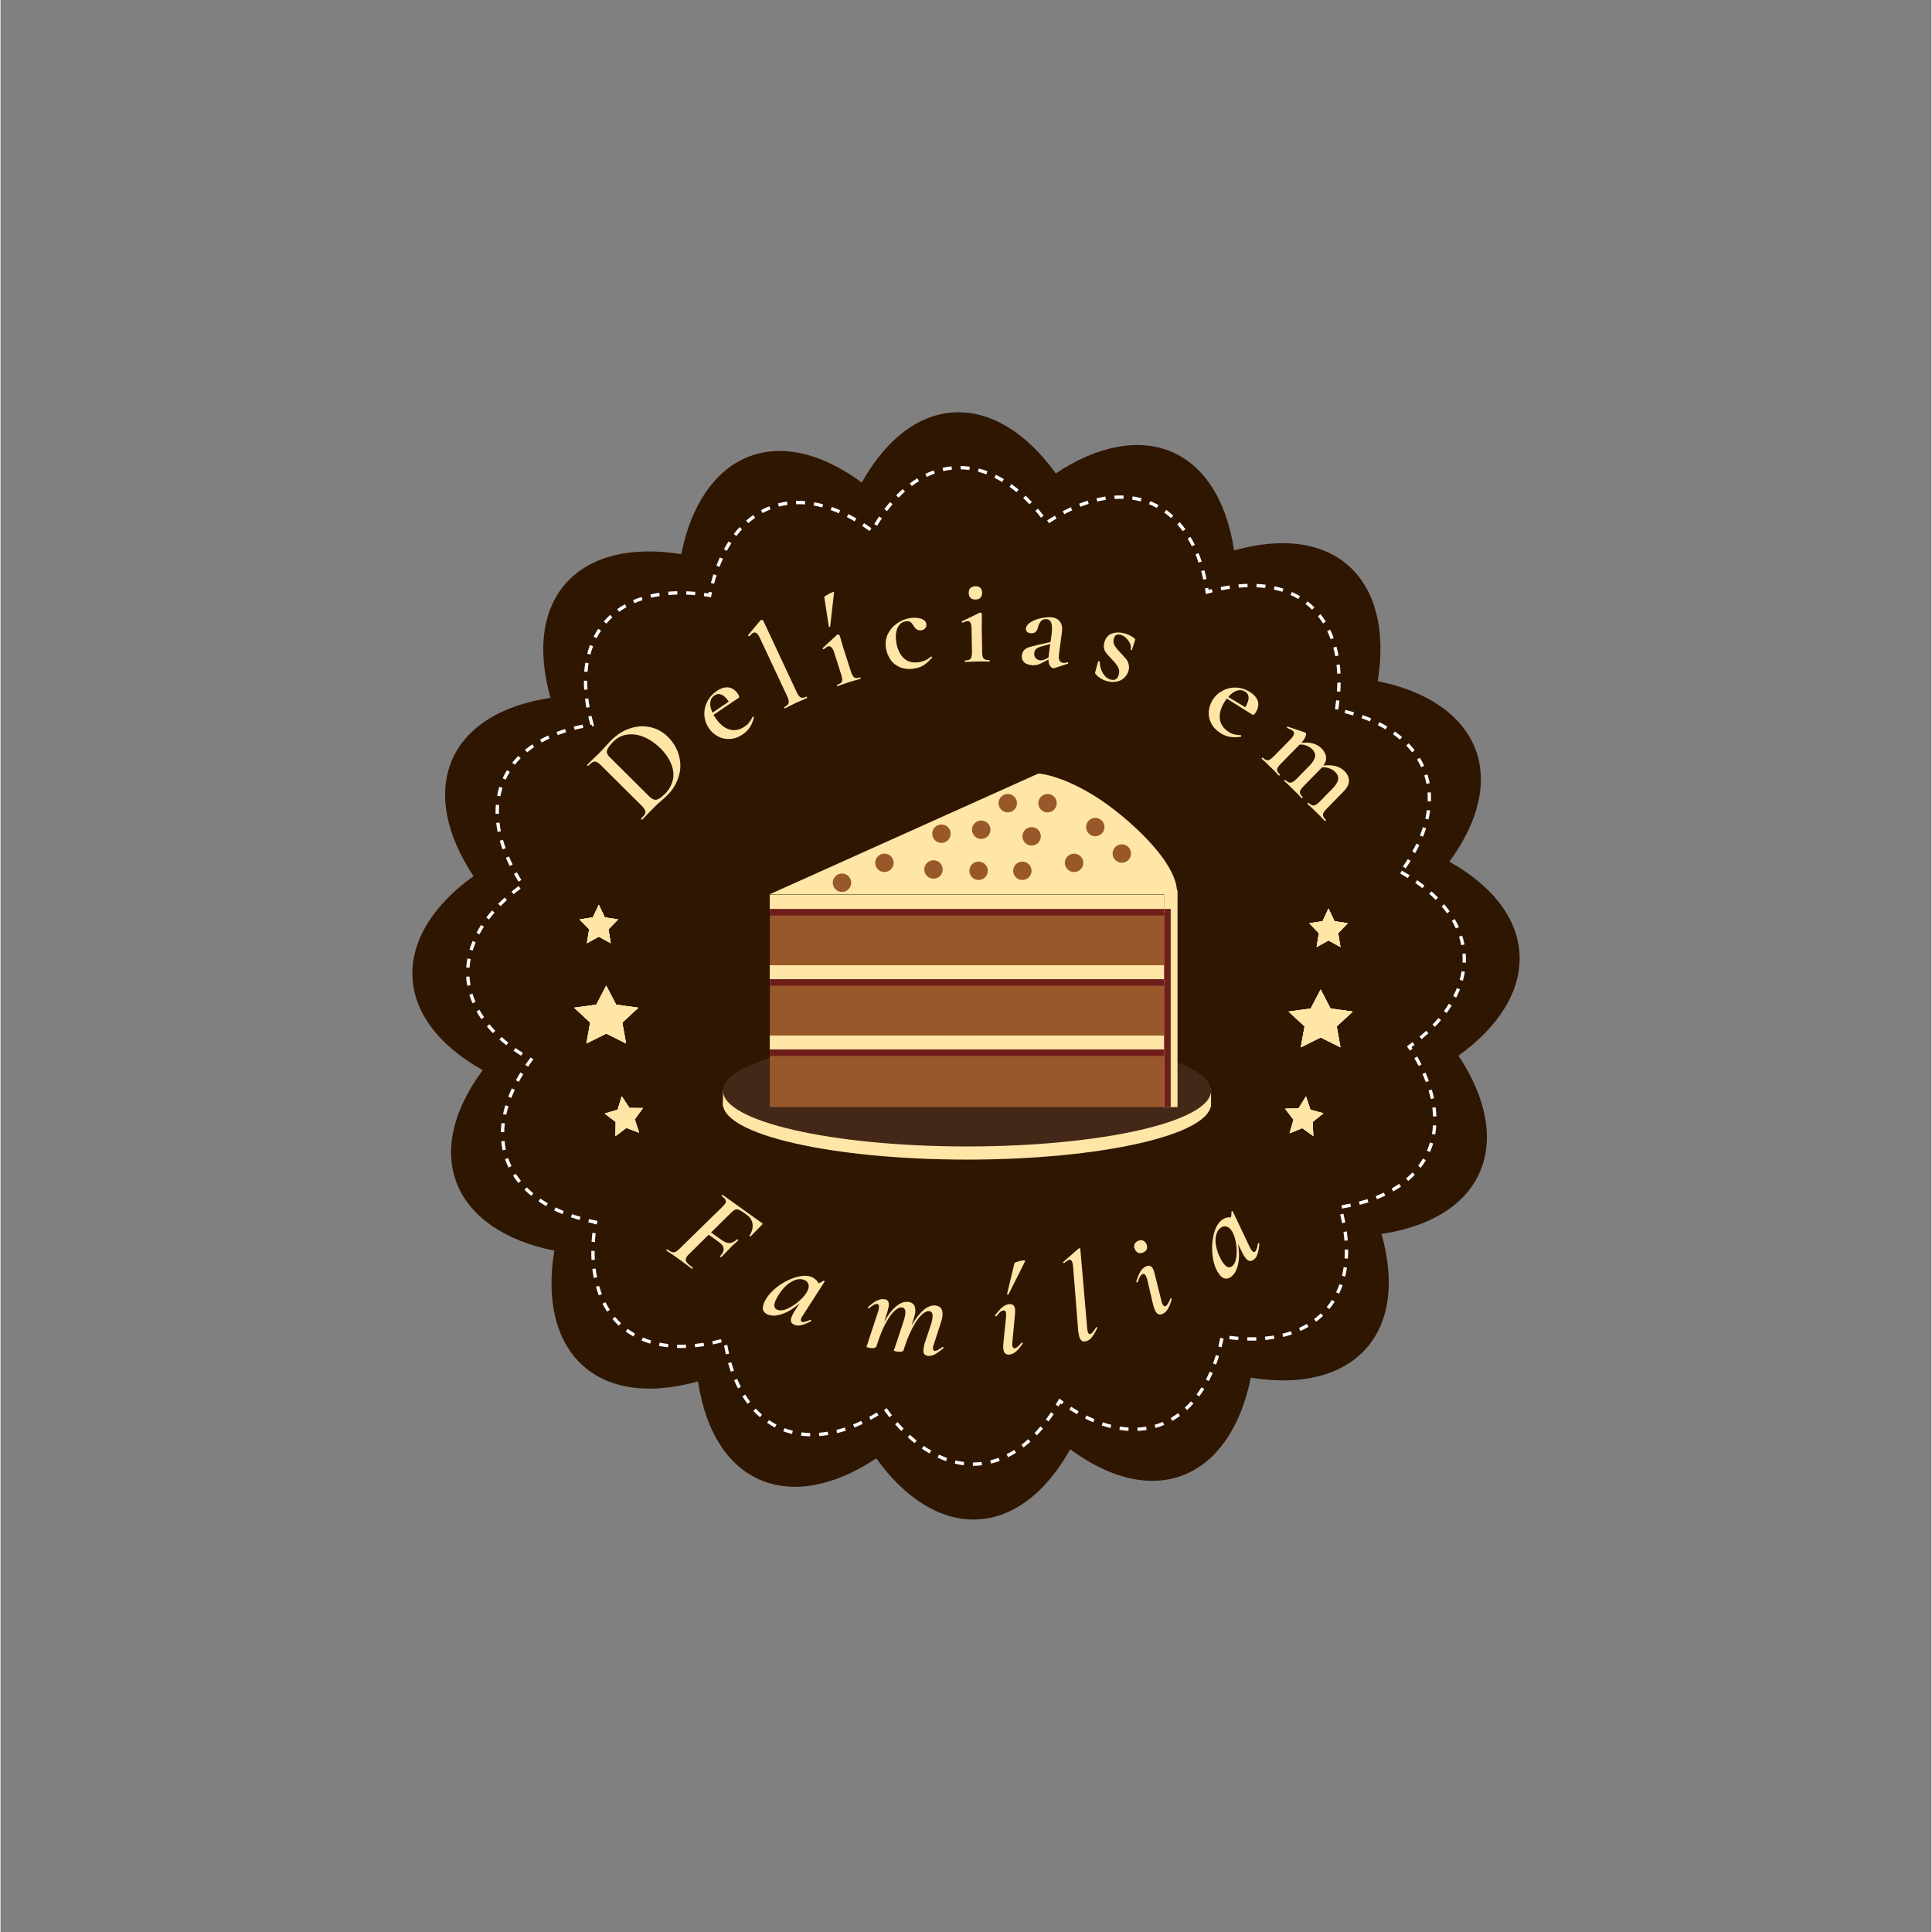 <svg xmlns="http://www.w3.org/2000/svg" xmlns:xlink="http://www.w3.org/1999/xlink" width="300" zoomAndPan="magnify" viewBox="0 0 224.88 225" height="300" preserveAspectRatio="xMidYMid meet" version="1.0"><rect x="0" y="0" width="224.88" height="225" fill="#808080" stroke="none"/><defs><g/><clipPath id="id1"><path d="M 66.797 114.785 L 74.293 114.785 L 74.293 121.531 L 66.797 121.531 Z M 66.797 114.785 " clip-rule="nonzero"/></clipPath><clipPath id="id2"><path d="M 67.434 105.359 L 71.93 105.359 L 71.93 109.855 L 67.434 109.855 Z M 67.434 105.359 " clip-rule="nonzero"/></clipPath><clipPath id="id3"><path d="M 150 115.234 L 157.492 115.234 L 157.492 121.984 L 150 121.984 Z M 150 115.234 " clip-rule="nonzero"/></clipPath><clipPath id="id4"><path d="M 152.414 105.805 L 156.91 105.805 L 156.91 110.301 L 152.414 110.301 Z M 152.414 105.805 " clip-rule="nonzero"/></clipPath><clipPath id="id5"><path d="M 149 127 L 155 127 L 155 133 L 149 133 Z M 149 127 " clip-rule="nonzero"/></clipPath><clipPath id="id6"><path d="M 149.805 127.418 L 154.273 127.949 L 153.742 132.414 L 149.277 131.887 Z M 149.805 127.418 " clip-rule="nonzero"/></clipPath><clipPath id="id7"><path d="M 149.805 127.418 L 154.273 127.949 L 153.742 132.414 L 149.277 131.887 Z M 149.805 127.418 " clip-rule="nonzero"/></clipPath><clipPath id="id8"><path d="M 70 127 L 75 127 L 75 133 L 70 133 Z M 70 127 " clip-rule="nonzero"/></clipPath><clipPath id="id9"><path d="M 70.125 127.988 L 74.578 127.348 L 75.219 131.801 L 70.766 132.441 Z M 70.125 127.988 " clip-rule="nonzero"/></clipPath><clipPath id="id10"><path d="M 70.125 127.988 L 74.578 127.348 L 75.219 131.801 L 70.766 132.441 Z M 70.125 127.988 " clip-rule="nonzero"/></clipPath><clipPath id="id11"><path d="M 84.066 122 L 141 122 L 141 135.062 L 84.066 135.062 Z M 84.066 122 " clip-rule="nonzero"/></clipPath><clipPath id="id12"><path d="M 84.066 126 L 141 126 L 141 135 L 84.066 135 Z M 84.066 126 " clip-rule="nonzero"/></clipPath><clipPath id="id13"><path d="M 84.066 120 L 141 120 L 141 134 L 84.066 134 Z M 84.066 120 " clip-rule="nonzero"/></clipPath><clipPath id="id14"><path d="M 89 90.086 L 138 90.086 L 138 105 L 89 105 Z M 89 90.086 " clip-rule="nonzero"/></clipPath></defs><path fill="#2f1600" d="M 168.73 100.348 C 179.52 106.426 179.406 116.051 169.793 122.945 C 176.336 132.77 173.09 141.836 160.832 143.707 C 164.176 155.637 157.258 162.352 145.605 160.441 C 143.281 172.016 134.562 176.125 124.578 168.785 C 118.508 179.582 108.875 179.438 101.992 169.84 C 92.168 176.391 83.09 173.125 81.227 160.875 C 69.289 164.219 62.566 157.316 64.496 145.652 C 52.914 143.332 48.797 134.617 56.152 124.633 C 45.355 118.543 45.48 108.934 55.086 102.035 C 48.543 92.203 51.793 83.141 64.051 81.266 C 60.707 69.34 67.621 62.629 79.277 64.539 C 81.59 52.961 90.32 48.855 100.301 56.195 C 106.379 45.395 115.996 45.539 122.895 55.133 C 132.73 48.59 141.789 51.852 143.664 64.105 C 155.598 60.754 162.297 67.68 160.387 79.332 C 171.973 81.648 176.059 90.363 168.73 100.348 " fill-opacity="1" fill-rule="nonzero"/><path fill="#ffffff" d="M 163.008 101.73 C 163.312 101.902 163.609 102.078 163.895 102.258 L 164.102 101.926 C 163.809 101.746 163.508 101.566 163.199 101.391 Z M 164.762 102.824 C 165.047 103.027 165.324 103.23 165.594 103.438 L 165.832 103.129 C 165.559 102.918 165.277 102.711 164.98 102.504 Z M 166.387 104.094 C 166.648 104.328 166.898 104.562 167.137 104.801 L 167.414 104.527 C 167.168 104.281 166.914 104.039 166.645 103.805 Z M 167.832 105.559 C 168.055 105.824 168.266 106.094 168.461 106.363 L 168.777 106.141 C 168.578 105.855 168.359 105.578 168.129 105.305 Z M 169.02 107.227 C 169.191 107.523 169.348 107.828 169.488 108.133 L 169.844 107.973 C 169.699 107.656 169.535 107.34 169.355 107.031 Z M 169.855 109.086 C 169.961 109.41 170.047 109.738 170.113 110.07 L 170.496 109.996 C 170.426 109.648 170.336 109.305 170.227 108.965 Z M 170.25 111.082 C 170.277 111.418 170.281 111.758 170.266 112.098 L 170.652 112.117 C 170.668 111.762 170.664 111.406 170.637 111.051 Z M 170.156 113.113 C 170.102 113.445 170.027 113.777 169.934 114.109 L 170.309 114.215 C 170.406 113.867 170.484 113.523 170.543 113.176 Z M 169.605 115.074 C 169.48 115.387 169.34 115.699 169.184 116.008 L 169.531 116.184 C 169.691 115.863 169.84 115.543 169.969 115.219 Z M 168.676 116.898 C 168.5 117.184 168.309 117.469 168.102 117.75 L 168.414 117.98 C 168.625 117.691 168.824 117.398 169.008 117.105 Z M 167.461 118.555 C 167.242 118.812 167.012 119.07 166.77 119.32 L 167.047 119.59 C 167.297 119.332 167.535 119.07 167.758 118.809 Z M 166.031 120.043 C 165.785 120.273 165.527 120.5 165.258 120.723 L 165.508 121.023 C 165.781 120.793 166.043 120.562 166.297 120.328 Z M 164.449 121.367 C 164.285 121.492 164.117 121.617 163.945 121.738 L 163.789 121.848 L 163.895 122.004 C 163.973 122.121 164.047 122.234 164.121 122.352 L 164.449 122.141 C 164.375 122.023 164.297 121.906 164.219 121.789 L 164.059 121.898 L 164.172 122.055 C 164.344 121.93 164.516 121.805 164.684 121.676 Z M 164.66 123.234 C 164.832 123.535 164.996 123.84 165.152 124.141 L 165.5 123.965 C 165.34 123.656 165.172 123.348 164.996 123.039 Z M 165.598 125.07 C 165.738 125.391 165.867 125.707 165.984 126.023 L 166.352 125.887 C 166.23 125.562 166.098 125.238 165.953 124.914 Z M 166.312 127 C 166.414 127.336 166.5 127.668 166.57 127.996 L 166.949 127.914 C 166.875 127.574 166.789 127.234 166.688 126.891 Z M 166.746 129.004 C 166.793 129.352 166.82 129.691 166.832 130.027 L 167.223 130.012 C 167.207 129.664 167.18 129.312 167.133 128.953 Z M 166.82 131.051 C 166.801 131.395 166.762 131.73 166.703 132.062 L 167.086 132.129 C 167.145 131.785 167.188 131.434 167.211 131.074 Z M 166.469 133.055 C 166.371 133.383 166.258 133.703 166.121 134.012 L 166.48 134.168 C 166.621 133.844 166.742 133.508 166.844 133.168 Z M 165.66 134.922 C 165.492 135.211 165.301 135.492 165.094 135.766 L 165.406 136.004 C 165.621 135.719 165.82 135.422 165.996 135.117 Z M 164.434 136.543 C 164.199 136.785 163.953 137.02 163.688 137.242 L 163.941 137.539 C 164.215 137.309 164.473 137.066 164.715 136.812 Z M 162.879 137.867 C 162.602 138.059 162.312 138.242 162.012 138.418 L 162.203 138.754 C 162.516 138.574 162.816 138.387 163.102 138.188 Z M 161.102 138.891 C 160.797 139.035 160.484 139.172 160.16 139.301 L 160.301 139.664 C 160.633 139.531 160.957 139.391 161.27 139.242 Z M 159.188 139.648 C 158.867 139.75 158.535 139.848 158.199 139.938 L 158.297 140.312 C 158.645 140.223 158.98 140.125 159.309 140.02 Z M 157.191 140.172 C 156.859 140.242 156.523 140.305 156.176 140.363 L 156.238 140.746 C 156.59 140.688 156.934 140.625 157.273 140.555 Z M 156.016 141.441 C 156.098 141.781 156.172 142.117 156.234 142.449 L 156.617 142.375 C 156.551 142.035 156.477 141.695 156.395 141.348 Z M 156.402 143.465 C 156.449 143.812 156.484 144.152 156.512 144.492 L 156.898 144.461 C 156.875 144.117 156.836 143.766 156.789 143.414 Z M 156.555 145.52 C 156.559 145.871 156.551 146.215 156.527 146.551 L 156.918 146.574 C 156.941 146.23 156.949 145.875 156.945 145.52 Z M 156.422 147.566 C 156.371 147.914 156.305 148.246 156.227 148.574 L 156.602 148.668 C 156.688 148.328 156.754 147.98 156.805 147.625 Z M 155.934 149.555 C 155.82 149.879 155.688 150.191 155.543 150.496 L 155.891 150.664 C 156.043 150.352 156.18 150.023 156.301 149.684 Z M 155.047 151.387 C 154.863 151.676 154.664 151.949 154.449 152.211 L 154.75 152.457 C 154.977 152.184 155.184 151.898 155.375 151.598 Z M 153.758 152.957 C 153.512 153.191 153.254 153.41 152.98 153.617 L 153.215 153.93 C 153.5 153.715 153.77 153.484 154.027 153.242 Z M 152.133 154.184 C 151.84 154.355 151.539 154.512 151.223 154.656 L 151.387 155.008 C 151.711 154.859 152.027 154.695 152.328 154.52 Z M 150.273 155.031 C 149.957 155.141 149.629 155.238 149.289 155.324 L 149.383 155.703 C 149.73 155.613 150.07 155.516 150.402 155.402 Z M 148.285 155.531 C 147.953 155.586 147.613 155.633 147.266 155.664 L 147.301 156.055 C 147.66 156.02 148.008 155.973 148.348 155.918 Z M 146.238 155.73 C 145.898 155.742 145.555 155.742 145.203 155.734 L 145.195 156.121 C 145.551 156.133 145.902 156.129 146.25 156.121 Z M 144.172 155.676 C 143.836 155.652 143.492 155.617 143.145 155.57 L 143.098 155.957 C 143.449 156.004 143.797 156.039 144.141 156.066 Z M 142.059 155.805 C 141.984 156.148 141.906 156.48 141.824 156.812 L 142.199 156.91 C 142.285 156.574 142.367 156.23 142.438 155.883 Z M 141.539 157.805 C 141.438 158.141 141.324 158.465 141.207 158.781 L 141.57 158.918 C 141.691 158.594 141.805 158.262 141.91 157.922 Z M 140.82 159.738 C 140.68 160.055 140.531 160.363 140.375 160.664 L 140.719 160.844 C 140.879 160.539 141.031 160.223 141.176 159.895 Z M 139.863 161.559 C 139.68 161.852 139.484 162.137 139.285 162.406 L 139.598 162.637 C 139.805 162.359 140.004 162.066 140.191 161.762 Z M 138.641 163.199 C 138.41 163.457 138.172 163.703 137.922 163.93 L 138.188 164.219 C 138.441 163.98 138.691 163.727 138.93 163.457 Z M 137.137 164.578 C 136.859 164.785 136.574 164.969 136.281 165.137 L 136.477 165.477 C 136.781 165.301 137.078 165.105 137.367 164.895 Z M 135.371 165.59 C 135.055 165.723 134.738 165.836 134.41 165.93 L 134.516 166.305 C 134.859 166.207 135.195 166.086 135.52 165.949 Z M 133.414 166.152 C 133.082 166.207 132.746 166.242 132.402 166.258 L 132.418 166.645 C 132.777 166.629 133.129 166.594 133.477 166.535 Z M 131.379 166.25 C 131.043 166.227 130.707 166.191 130.363 166.137 L 130.301 166.52 C 130.656 166.578 131.008 166.617 131.355 166.637 Z M 129.359 165.93 C 129.031 165.848 128.703 165.75 128.371 165.637 L 128.246 166.008 C 128.59 166.121 128.93 166.223 129.266 166.309 Z M 127.41 165.273 C 127.102 165.145 126.789 165 126.477 164.848 L 126.305 165.195 C 126.625 165.355 126.941 165.5 127.262 165.633 Z M 125.562 164.359 C 125.27 164.191 124.977 164.012 124.68 163.824 L 124.469 164.152 C 124.77 164.344 125.07 164.527 125.371 164.695 Z M 123.824 163.246 C 123.711 163.168 123.594 163.082 123.48 163 L 123.305 162.871 L 123.195 163.062 C 123.094 163.242 122.992 163.418 122.887 163.594 L 123.219 163.793 C 123.328 163.617 123.434 163.438 123.535 163.25 L 123.367 163.156 L 123.25 163.312 C 123.367 163.398 123.484 163.48 123.598 163.566 Z M 122.336 164.469 C 122.145 164.762 121.945 165.043 121.742 165.312 L 122.055 165.543 C 122.262 165.27 122.465 164.98 122.66 164.684 Z M 121.105 166.121 C 120.883 166.391 120.652 166.645 120.422 166.891 L 120.703 167.156 C 120.941 166.906 121.176 166.645 121.406 166.371 Z M 119.684 167.609 C 119.426 167.844 119.164 168.062 118.898 168.27 L 119.133 168.578 C 119.41 168.367 119.68 168.141 119.945 167.898 Z M 118.059 168.855 C 117.766 169.043 117.469 169.211 117.168 169.359 L 117.344 169.707 C 117.656 169.551 117.965 169.375 118.27 169.184 Z M 116.234 169.77 C 115.914 169.891 115.586 169.992 115.262 170.074 L 115.355 170.449 C 115.695 170.367 116.035 170.262 116.371 170.137 Z M 114.258 170.258 C 113.922 170.301 113.582 170.32 113.242 170.32 L 113.242 170.711 C 113.598 170.711 113.953 170.688 114.305 170.645 Z M 112.227 170.262 C 111.891 170.223 111.555 170.164 111.223 170.082 L 111.133 170.461 C 111.48 170.543 111.832 170.605 112.18 170.648 Z M 110.242 169.797 C 109.926 169.684 109.609 169.555 109.293 169.41 L 109.129 169.762 C 109.457 169.914 109.785 170.047 110.113 170.164 Z M 108.387 168.934 C 108.094 168.766 107.805 168.582 107.52 168.383 L 107.297 168.703 C 107.594 168.906 107.891 169.098 108.191 169.27 Z M 106.695 167.77 C 106.434 167.559 106.172 167.332 105.914 167.098 L 105.652 167.383 C 105.914 167.625 106.184 167.855 106.453 168.07 Z M 105.176 166.379 C 104.941 166.133 104.707 165.879 104.477 165.617 L 104.184 165.871 C 104.418 166.141 104.656 166.398 104.898 166.648 Z M 103.82 164.82 C 103.609 164.551 103.402 164.277 103.199 163.992 L 102.883 164.219 C 103.09 164.508 103.301 164.789 103.512 165.059 Z M 102.059 164.496 C 101.758 164.676 101.461 164.848 101.16 165.008 L 101.344 165.352 C 101.648 165.188 101.953 165.016 102.258 164.828 Z M 100.238 165.477 C 99.922 165.625 99.605 165.762 99.293 165.887 L 99.438 166.25 C 99.758 166.121 100.082 165.98 100.406 165.828 Z M 98.328 166.242 C 97.996 166.348 97.668 166.445 97.34 166.527 L 97.434 166.902 C 97.77 166.82 98.109 166.723 98.449 166.609 Z M 96.332 166.734 C 95.988 166.793 95.652 166.832 95.316 166.859 L 95.344 167.246 C 95.691 167.219 96.043 167.18 96.398 167.121 Z M 94.293 166.887 C 93.949 166.879 93.609 166.855 93.273 166.812 L 93.227 167.199 C 93.574 167.242 93.926 167.27 94.285 167.277 Z M 92.273 166.625 C 91.941 166.543 91.617 166.441 91.301 166.324 L 91.16 166.688 C 91.492 166.812 91.832 166.918 92.18 167.004 Z M 90.371 165.906 C 90.07 165.75 89.781 165.574 89.5 165.379 L 89.277 165.703 C 89.57 165.902 89.875 166.086 90.191 166.25 Z M 88.691 164.754 C 88.441 164.535 88.195 164.297 87.961 164.043 L 87.676 164.309 C 87.918 164.57 88.172 164.816 88.438 165.047 Z M 87.305 163.254 C 87.105 162.988 86.914 162.707 86.73 162.41 L 86.398 162.617 C 86.586 162.922 86.785 163.211 86.996 163.488 Z M 86.223 161.52 C 86.07 161.219 85.926 160.906 85.789 160.586 L 85.43 160.738 C 85.57 161.066 85.719 161.387 85.879 161.695 Z M 85.418 159.625 C 85.305 159.305 85.203 158.98 85.105 158.645 L 84.73 158.75 C 84.832 159.094 84.938 159.426 85.051 159.754 Z M 84.852 157.645 C 84.773 157.312 84.707 156.977 84.645 156.633 L 84.262 156.699 C 84.324 157.051 84.395 157.395 84.469 157.73 Z M 83.898 155.957 C 83.559 156.047 83.227 156.125 82.895 156.195 L 82.973 156.574 C 83.312 156.504 83.652 156.422 83.996 156.332 Z M 81.879 156.387 C 81.531 156.441 81.191 156.484 80.855 156.52 L 80.895 156.906 C 81.238 156.871 81.586 156.824 81.941 156.77 Z M 79.828 156.59 C 79.48 156.605 79.141 156.605 78.805 156.594 L 78.789 156.984 C 79.137 156.996 79.488 156.992 79.844 156.98 Z M 77.777 156.523 C 77.43 156.484 77.094 156.43 76.762 156.363 L 76.688 156.746 C 77.027 156.812 77.375 156.867 77.734 156.91 Z M 75.773 156.113 C 75.441 156.012 75.121 155.895 74.812 155.762 L 74.66 156.121 C 74.98 156.258 75.316 156.379 75.66 156.484 Z M 73.898 155.312 C 73.602 155.141 73.316 154.957 73.043 154.758 L 72.812 155.07 C 73.098 155.281 73.395 155.473 73.707 155.648 Z M 72.266 154.102 C 72.02 153.871 71.785 153.621 71.566 153.359 L 71.27 153.609 C 71.496 153.883 71.738 154.141 71.996 154.387 Z M 70.965 152.539 C 70.781 152.258 70.609 151.961 70.453 151.652 L 70.105 151.828 C 70.27 152.148 70.445 152.457 70.637 152.75 Z M 70.039 150.719 C 69.918 150.406 69.809 150.082 69.711 149.75 L 69.34 149.855 C 69.438 150.199 69.551 150.535 69.676 150.859 Z M 69.473 148.75 C 69.406 148.418 69.352 148.082 69.309 147.734 L 68.922 147.781 C 68.965 148.137 69.02 148.484 69.09 148.828 Z M 69.215 146.711 C 69.195 146.371 69.188 146.031 69.191 145.68 L 68.801 145.68 C 68.801 146.035 68.809 146.387 68.828 146.73 Z M 69.223 144.648 C 69.242 144.312 69.27 143.969 69.309 143.621 L 68.922 143.578 C 68.883 143.934 68.855 144.281 68.832 144.625 Z M 69.445 142.594 L 69.512 142.18 L 69.328 142.145 C 69.059 142.09 68.797 142.031 68.539 141.973 L 68.449 142.352 C 68.711 142.414 68.98 142.473 69.25 142.523 L 69.289 142.336 L 69.098 142.305 L 69.059 142.535 Z M 67.539 141.711 C 67.203 141.613 66.875 141.512 66.555 141.398 L 66.426 141.766 C 66.754 141.879 67.09 141.984 67.43 142.086 Z M 65.59 141.035 C 65.266 140.902 64.949 140.762 64.648 140.613 L 64.477 140.965 C 64.789 141.113 65.109 141.258 65.441 141.395 Z M 63.738 140.133 C 63.438 139.957 63.148 139.773 62.871 139.586 L 62.652 139.906 C 62.938 140.102 63.234 140.289 63.543 140.469 Z M 62.051 138.965 C 61.785 138.746 61.531 138.516 61.293 138.281 L 61.02 138.555 C 61.266 138.801 61.527 139.039 61.805 139.266 Z M 60.609 137.523 C 60.391 137.254 60.191 136.98 60.012 136.695 L 59.684 136.906 C 59.871 137.199 60.078 137.488 60.305 137.766 Z M 59.512 135.805 C 59.363 135.5 59.234 135.188 59.125 134.863 L 58.754 134.992 C 58.871 135.328 59.004 135.656 59.16 135.977 Z M 58.852 133.883 C 58.781 133.555 58.73 133.219 58.699 132.875 L 58.312 132.91 C 58.344 133.27 58.398 133.621 58.473 133.965 Z M 58.664 131.855 C 58.668 131.52 58.691 131.18 58.734 130.836 L 58.348 130.789 C 58.305 131.148 58.277 131.5 58.273 131.852 Z M 58.902 129.824 C 58.973 129.496 59.059 129.168 59.16 128.832 L 58.785 128.723 C 58.684 129.062 58.594 129.406 58.523 129.742 Z M 59.496 127.863 C 59.617 127.547 59.75 127.23 59.898 126.914 L 59.547 126.75 C 59.395 127.074 59.258 127.398 59.133 127.723 Z M 60.363 125.992 C 60.523 125.695 60.695 125.395 60.879 125.098 L 60.547 124.895 C 60.359 125.199 60.184 125.504 60.02 125.805 Z M 61.441 124.23 C 61.598 123.996 61.762 123.766 61.934 123.531 L 62.062 123.355 L 61.715 123.156 L 61.523 123.496 L 61.68 123.586 L 61.777 123.418 L 61.621 123.301 C 61.445 123.539 61.277 123.773 61.117 124.012 Z M 60.832 122.621 C 60.535 122.434 60.25 122.242 59.973 122.047 L 59.746 122.363 C 60.027 122.562 60.32 122.758 60.621 122.953 Z M 59.145 121.426 C 58.871 121.211 58.609 120.988 58.359 120.762 L 58.098 121.051 C 58.355 121.281 58.625 121.508 58.902 121.73 Z M 57.621 120.047 C 57.379 119.797 57.148 119.543 56.938 119.285 L 56.637 119.531 C 56.855 119.801 57.09 120.062 57.34 120.32 Z M 56.316 118.465 C 56.117 118.18 55.938 117.891 55.773 117.598 L 55.434 117.789 C 55.602 118.09 55.789 118.391 55.996 118.688 Z M 55.32 116.684 C 55.184 116.367 55.066 116.047 54.969 115.723 L 54.598 115.836 C 54.699 116.172 54.82 116.504 54.965 116.836 Z M 54.734 114.734 C 54.676 114.398 54.637 114.059 54.617 113.723 L 54.23 113.742 C 54.246 114.098 54.289 114.449 54.352 114.801 Z M 54.625 112.703 C 54.648 112.367 54.691 112.027 54.754 111.691 L 54.371 111.621 C 54.305 111.973 54.262 112.324 54.234 112.676 Z M 54.996 110.699 C 55.09 110.379 55.207 110.059 55.34 109.738 L 54.98 109.59 C 54.844 109.922 54.723 110.254 54.621 110.586 Z M 55.777 108.812 C 55.938 108.516 56.109 108.219 56.297 107.93 L 55.969 107.719 C 55.777 108.02 55.598 108.324 55.434 108.629 Z M 56.887 107.086 C 57.09 106.816 57.305 106.547 57.535 106.285 L 57.242 106.027 C 57.008 106.301 56.785 106.574 56.574 106.852 Z M 58.234 105.527 C 58.473 105.289 58.719 105.051 58.977 104.812 L 58.715 104.527 C 58.449 104.766 58.199 105.008 57.957 105.258 Z M 59.758 104.141 C 60.02 103.922 60.289 103.711 60.57 103.5 L 60.336 103.191 C 60.055 103.402 59.777 103.617 59.512 103.84 Z M 60.66 102.473 C 60.477 102.176 60.297 101.883 60.133 101.586 L 59.793 101.777 C 59.961 102.078 60.141 102.379 60.332 102.68 Z M 59.645 100.676 C 59.488 100.363 59.344 100.055 59.211 99.742 L 58.852 99.898 C 58.992 100.215 59.137 100.531 59.297 100.852 Z M 58.832 98.781 C 58.711 98.453 58.609 98.129 58.516 97.801 L 58.141 97.91 C 58.234 98.242 58.344 98.578 58.465 98.914 Z M 58.273 96.805 C 58.203 96.465 58.148 96.125 58.113 95.793 L 57.727 95.836 C 57.766 96.184 57.82 96.531 57.891 96.883 Z M 58.043 94.77 C 58.035 94.426 58.043 94.086 58.07 93.75 L 57.684 93.719 C 57.656 94.066 57.645 94.418 57.652 94.777 Z M 58.211 92.738 C 58.273 92.402 58.359 92.074 58.461 91.75 L 58.09 91.633 C 57.984 91.969 57.895 92.312 57.828 92.664 Z M 58.828 90.801 C 58.973 90.492 59.133 90.191 59.309 89.902 L 58.98 89.699 C 58.793 90.004 58.625 90.316 58.477 90.637 Z M 59.895 89.07 C 60.105 88.805 60.328 88.551 60.574 88.305 L 60.297 88.031 C 60.043 88.285 59.809 88.551 59.59 88.828 Z M 61.328 87.617 C 61.586 87.406 61.863 87.203 62.148 87.008 L 61.934 86.684 C 61.633 86.887 61.352 87.098 61.082 87.316 Z M 63.023 86.473 C 63.32 86.309 63.625 86.152 63.941 86.008 L 63.777 85.656 C 63.453 85.805 63.137 85.965 62.836 86.133 Z M 64.891 85.609 C 65.203 85.492 65.531 85.379 65.863 85.273 L 65.75 84.902 C 65.406 85.008 65.074 85.125 64.75 85.246 Z M 66.859 84.996 C 67.188 84.91 67.523 84.836 67.867 84.766 L 67.793 84.387 C 67.441 84.453 67.098 84.531 66.766 84.617 Z M 68.887 84.586 L 69.133 84.547 L 69.074 84.336 C 68.984 84.008 68.902 83.688 68.824 83.367 L 68.445 83.453 C 68.523 83.781 68.609 84.109 68.699 84.441 L 68.887 84.391 L 68.859 84.195 L 68.828 84.203 Z M 68.613 82.355 C 68.551 82.008 68.5 81.668 68.457 81.332 L 68.07 81.383 C 68.113 81.723 68.168 82.07 68.23 82.422 Z M 68.359 80.305 C 68.336 79.957 68.324 79.613 68.324 79.277 L 67.938 79.273 C 67.934 79.621 67.945 79.973 67.969 80.332 Z M 68.367 78.25 C 68.395 77.902 68.434 77.562 68.488 77.234 L 68.105 77.172 C 68.047 77.512 68.008 77.863 67.977 78.219 Z M 68.699 76.23 C 68.789 75.895 68.891 75.57 69.008 75.258 L 68.645 75.121 C 68.523 75.445 68.414 75.785 68.324 76.133 Z M 69.418 74.32 C 69.574 74.016 69.746 73.723 69.934 73.441 L 69.609 73.227 C 69.414 73.52 69.234 73.824 69.074 74.145 Z M 70.547 72.629 C 70.77 72.371 71.004 72.129 71.254 71.898 L 70.992 71.609 C 70.73 71.852 70.48 72.105 70.25 72.375 Z M 72.047 71.254 C 72.32 71.059 72.605 70.875 72.906 70.703 L 72.715 70.367 C 72.402 70.543 72.102 70.734 71.816 70.938 Z M 73.82 70.25 C 74.129 70.117 74.449 69.996 74.777 69.887 L 74.656 69.52 C 74.316 69.629 73.984 69.754 73.664 69.895 Z M 75.766 69.613 C 76.094 69.535 76.43 69.469 76.773 69.418 L 76.715 69.031 C 76.359 69.086 76.016 69.152 75.68 69.234 Z M 77.797 69.297 C 78.133 69.27 78.477 69.25 78.828 69.242 L 78.82 68.855 C 78.461 68.859 78.109 68.879 77.766 68.91 Z M 79.859 69.25 C 80.195 69.262 80.539 69.285 80.887 69.316 L 80.922 68.926 C 80.566 68.895 80.215 68.875 79.871 68.863 Z M 81.914 69.43 C 82.129 69.461 82.344 69.492 82.559 69.527 L 82.742 69.559 L 82.859 68.992 L 82.48 68.91 L 82.398 69.297 L 82.59 69.336 L 82.621 69.145 C 82.402 69.105 82.184 69.074 81.965 69.043 Z M 83.102 67.988 C 83.191 67.648 83.289 67.32 83.395 66.996 L 83.023 66.879 C 82.918 67.207 82.82 67.543 82.727 67.887 Z M 83.734 66.023 C 83.859 65.699 83.992 65.383 84.133 65.074 L 83.777 64.914 C 83.637 65.23 83.5 65.551 83.371 65.887 Z M 84.59 64.152 C 84.758 63.844 84.93 63.551 85.113 63.266 L 84.785 63.055 C 84.598 63.348 84.418 63.652 84.25 63.969 Z M 85.703 62.426 C 85.914 62.152 86.133 61.891 86.359 61.641 L 86.074 61.379 C 85.84 61.633 85.609 61.906 85.391 62.191 Z M 87.09 60.926 C 87.348 60.699 87.617 60.488 87.891 60.293 L 87.664 59.977 C 87.379 60.176 87.102 60.398 86.832 60.637 Z M 88.754 59.754 C 89.055 59.59 89.363 59.445 89.676 59.32 L 89.535 58.957 C 89.203 59.09 88.883 59.242 88.57 59.41 Z M 90.645 59 C 90.973 58.914 91.305 58.848 91.645 58.801 L 91.59 58.414 C 91.234 58.465 90.887 58.535 90.547 58.625 Z M 92.66 58.719 C 92.996 58.711 93.336 58.719 93.68 58.746 L 93.711 58.359 C 93.352 58.328 93 58.32 92.648 58.328 Z M 94.695 58.875 C 95.027 58.934 95.359 59.008 95.699 59.098 L 95.797 58.723 C 95.449 58.629 95.105 58.555 94.762 58.492 Z M 96.68 59.402 C 96.996 59.516 97.312 59.641 97.633 59.777 L 97.789 59.422 C 97.461 59.281 97.133 59.152 96.809 59.035 Z M 98.566 60.219 C 98.867 60.371 99.172 60.539 99.473 60.715 L 99.672 60.379 C 99.359 60.199 99.051 60.027 98.742 59.871 Z M 100.352 61.258 C 100.637 61.441 100.922 61.637 101.203 61.844 L 101.434 61.527 C 101.145 61.316 100.855 61.121 100.566 60.93 Z M 102.086 61.234 C 102.27 60.934 102.453 60.645 102.645 60.363 L 102.32 60.145 C 102.129 60.43 101.941 60.727 101.754 61.031 Z M 103.246 59.523 C 103.457 59.246 103.672 58.98 103.891 58.723 L 103.594 58.469 C 103.371 58.73 103.148 59.004 102.934 59.289 Z M 104.586 57.961 C 104.832 57.711 105.078 57.473 105.332 57.25 L 105.074 56.961 C 104.812 57.188 104.559 57.43 104.309 57.688 Z M 106.125 56.605 C 106.406 56.398 106.688 56.203 106.973 56.031 L 106.77 55.699 C 106.473 55.879 106.18 56.078 105.895 56.293 Z M 107.871 55.539 C 108.184 55.391 108.496 55.258 108.812 55.148 L 108.684 54.781 C 108.352 54.898 108.027 55.031 107.703 55.188 Z M 109.793 54.863 C 110.125 54.789 110.461 54.734 110.797 54.699 L 110.758 54.312 C 110.406 54.348 110.055 54.406 109.707 54.484 Z M 111.816 54.656 C 112.152 54.664 112.492 54.691 112.832 54.738 L 112.883 54.352 C 112.531 54.305 112.176 54.277 111.824 54.27 Z M 113.832 54.938 C 114.156 55.02 114.484 55.121 114.809 55.242 L 114.941 54.879 C 114.605 54.75 114.266 54.645 113.93 54.559 Z M 115.746 55.645 C 116.051 55.789 116.352 55.953 116.648 56.133 L 116.852 55.797 C 116.539 55.613 116.23 55.445 115.918 55.293 Z M 117.508 56.695 C 117.785 56.891 118.055 57.098 118.324 57.32 L 118.57 57.02 C 118.297 56.789 118.016 56.578 117.734 56.375 Z M 119.098 58 C 119.348 58.23 119.59 58.473 119.832 58.727 L 120.113 58.457 C 119.867 58.199 119.617 57.949 119.367 57.715 Z M 120.523 59.492 C 120.746 59.75 120.961 60.016 121.176 60.293 L 121.484 60.055 C 121.266 59.773 121.043 59.504 120.82 59.238 Z M 122.105 60.934 C 122.398 60.742 122.691 60.559 122.984 60.387 L 122.785 60.051 C 122.488 60.227 122.191 60.414 121.891 60.605 Z M 123.887 59.883 C 124.195 59.719 124.504 59.566 124.812 59.426 L 124.648 59.07 C 124.336 59.215 124.02 59.371 123.703 59.535 Z M 125.758 59.023 C 126.086 58.898 126.406 58.781 126.73 58.684 L 126.613 58.312 C 126.281 58.414 125.953 58.531 125.617 58.66 Z M 127.723 58.41 C 128.062 58.328 128.398 58.266 128.73 58.215 L 128.672 57.828 C 128.328 57.883 127.984 57.949 127.633 58.031 Z M 129.746 58.105 C 130.094 58.086 130.434 58.082 130.773 58.098 L 130.789 57.707 C 130.438 57.691 130.082 57.695 129.723 57.719 Z M 131.789 58.191 C 132.129 58.242 132.461 58.309 132.785 58.398 L 132.887 58.02 C 132.547 57.93 132.199 57.859 131.844 57.805 Z M 133.754 58.719 C 134.066 58.848 134.375 58.992 134.672 59.156 L 134.859 58.812 C 134.547 58.645 134.227 58.492 133.898 58.359 Z M 135.535 59.699 C 135.809 59.898 136.07 60.109 136.324 60.34 L 136.586 60.055 C 136.32 59.812 136.047 59.59 135.762 59.383 Z M 137.043 61.066 C 137.266 61.32 137.48 61.586 137.684 61.863 L 138 61.637 C 137.789 61.344 137.566 61.07 137.336 60.809 Z M 138.25 62.719 C 138.422 63.008 138.586 63.309 138.742 63.621 L 139.09 63.449 C 138.93 63.129 138.762 62.816 138.582 62.52 Z M 139.168 64.559 C 139.293 64.871 139.414 65.191 139.527 65.523 L 139.895 65.398 C 139.781 65.059 139.656 64.73 139.527 64.41 Z M 139.828 66.508 C 139.918 66.836 140 67.168 140.074 67.512 L 140.457 67.426 C 140.379 67.078 140.293 66.738 140.203 66.406 Z M 140.273 68.523 C 140.301 68.672 140.324 68.82 140.348 68.973 L 140.379 69.191 L 140.594 69.129 C 140.785 69.078 140.973 69.027 141.164 68.977 L 141.066 68.602 C 140.875 68.648 140.68 68.699 140.488 68.754 L 140.539 68.941 L 140.73 68.914 C 140.707 68.762 140.684 68.609 140.656 68.457 Z M 142.168 68.746 C 142.512 68.676 142.852 68.617 143.184 68.566 L 143.129 68.184 C 142.785 68.234 142.441 68.293 142.09 68.367 Z M 144.207 68.441 C 144.555 68.41 144.898 68.391 145.234 68.383 L 145.223 67.992 C 144.879 68.004 144.527 68.023 144.172 68.055 Z M 146.266 68.391 C 146.613 68.41 146.953 68.438 147.289 68.48 L 147.336 68.094 C 146.992 68.051 146.641 68.02 146.281 68.004 Z M 148.297 68.656 C 148.633 68.73 148.965 68.82 149.285 68.922 L 149.406 68.555 C 149.074 68.445 148.73 68.352 148.379 68.273 Z M 150.234 69.293 C 150.547 69.434 150.852 69.59 151.141 69.762 L 151.34 69.43 C 151.035 69.25 150.723 69.086 150.395 68.938 Z M 151.98 70.336 C 152.25 70.547 152.504 70.77 152.746 71.008 L 153.02 70.73 C 152.766 70.48 152.5 70.246 152.219 70.031 Z M 153.426 71.77 C 153.637 72.031 153.832 72.309 154.012 72.602 L 154.344 72.395 C 154.152 72.09 153.949 71.801 153.73 71.527 Z M 154.504 73.496 C 154.652 73.801 154.785 74.113 154.902 74.438 L 155.27 74.305 C 155.145 73.969 155.008 73.641 154.855 73.328 Z M 155.215 75.414 C 155.301 75.742 155.375 76.074 155.441 76.418 L 155.824 76.348 C 155.758 75.992 155.68 75.648 155.59 75.312 Z M 155.59 77.434 C 155.629 77.77 155.652 78.113 155.668 78.461 L 156.059 78.441 C 156.043 78.086 156.016 77.734 155.977 77.391 Z M 155.688 79.492 C 155.68 79.828 155.668 80.172 155.645 80.523 L 156.031 80.551 C 156.055 80.191 156.07 79.844 156.074 79.496 Z M 155.547 81.551 C 155.508 81.891 155.461 82.23 155.406 82.578 L 155.789 82.641 C 155.848 82.289 155.895 81.941 155.934 81.598 Z M 156.527 83.051 C 156.867 83.137 157.199 83.227 157.527 83.324 L 157.637 82.949 C 157.305 82.852 156.965 82.758 156.621 82.676 Z M 158.508 83.645 C 158.836 83.762 159.156 83.887 159.469 84.02 L 159.621 83.66 C 159.301 83.527 158.977 83.398 158.637 83.277 Z M 160.402 84.453 C 160.715 84.609 161.016 84.773 161.301 84.945 L 161.504 84.613 C 161.207 84.434 160.898 84.266 160.578 84.105 Z M 162.164 85.508 C 162.449 85.707 162.719 85.918 162.973 86.137 L 163.227 85.84 C 162.961 85.617 162.684 85.398 162.391 85.191 Z M 163.719 86.836 C 163.957 87.086 164.18 87.344 164.387 87.609 L 164.695 87.371 C 164.48 87.094 164.246 86.828 163.996 86.566 Z M 164.965 88.449 C 165.145 88.742 165.305 89.039 165.445 89.348 L 165.797 89.188 C 165.652 88.867 165.484 88.551 165.297 88.246 Z M 165.809 90.301 C 165.91 90.621 165.992 90.953 166.059 91.285 L 166.441 91.215 C 166.375 90.863 166.289 90.52 166.18 90.184 Z M 166.188 92.297 C 166.211 92.633 166.215 92.973 166.203 93.316 L 166.594 93.332 C 166.605 92.973 166.602 92.621 166.574 92.27 Z M 166.113 94.34 C 166.066 94.672 166.004 95.008 165.926 95.344 L 166.305 95.434 C 166.387 95.082 166.449 94.734 166.5 94.391 Z M 165.652 96.332 C 165.551 96.656 165.434 96.977 165.305 97.305 L 165.664 97.449 C 165.801 97.113 165.918 96.781 166.023 96.453 Z M 164.891 98.246 C 164.742 98.551 164.586 98.855 164.414 99.16 L 164.758 99.352 C 164.93 99.035 165.09 98.727 165.238 98.414 Z M 163.891 100.051 C 163.711 100.34 163.523 100.625 163.324 100.914 L 163.645 101.137 C 163.848 100.844 164.039 100.551 164.223 100.258 Z M 163.891 100.051 " fill-opacity="1" fill-rule="nonzero"/><g clip-path="url(#id1)"><path fill="#ffe6a7" d="M 70.555 114.809 L 71.707 117.02 L 74.285 117.375 L 72.422 119.102 L 72.863 121.531 L 70.555 120.383 L 68.246 121.531 L 68.688 119.102 L 66.82 117.375 L 69.402 117.02 Z M 70.555 114.809 " fill-opacity="1" fill-rule="nonzero"/><path fill="#ffe6a7" d="M 70.539 114.785 L 71.691 117 L 74.27 117.355 L 72.402 119.078 L 72.844 121.512 L 70.539 120.363 L 68.23 121.512 L 68.672 119.078 L 66.805 117.355 L 69.383 117 Z M 70.539 114.785 " fill-opacity="1" fill-rule="nonzero"/><path fill="#ffe6a7" d="M 70.539 114.785 L 71.691 117 L 74.27 117.355 L 72.402 119.078 L 72.844 121.512 L 70.539 120.363 L 68.23 121.512 L 68.672 119.078 L 66.805 117.355 L 69.383 117 Z M 70.539 114.785 " fill-opacity="1" fill-rule="nonzero"/><path fill="#ffe6a7" d="M 70.539 114.785 L 71.691 117 L 74.27 117.355 L 72.402 119.078 L 72.844 121.512 L 70.539 120.363 L 68.23 121.512 L 68.672 119.078 L 66.805 117.355 L 69.383 117 Z M 70.539 114.785 " fill-opacity="1" fill-rule="nonzero"/></g><g clip-path="url(#id2)"><path fill="#ffe6a7" d="M 69.688 105.375 L 70.379 106.848 L 71.93 107.086 L 70.809 108.234 L 71.074 109.855 L 69.688 109.09 L 68.301 109.855 L 68.566 108.234 L 67.445 107.086 L 68.992 106.848 Z M 69.688 105.375 " fill-opacity="1" fill-rule="nonzero"/><path fill="#ffe6a7" d="M 69.676 105.359 L 70.371 106.836 L 71.918 107.07 L 70.797 108.223 L 71.062 109.844 L 69.676 109.078 L 68.289 109.844 L 68.555 108.223 L 67.434 107.07 L 68.984 106.836 Z M 69.676 105.359 " fill-opacity="1" fill-rule="nonzero"/><path fill="#ffe6a7" d="M 69.676 105.359 L 70.371 106.836 L 71.918 107.07 L 70.797 108.223 L 71.062 109.844 L 69.676 109.078 L 68.289 109.844 L 68.555 108.223 L 67.434 107.07 L 68.984 106.836 Z M 69.676 105.359 " fill-opacity="1" fill-rule="nonzero"/><path fill="#ffe6a7" d="M 69.676 105.359 L 70.371 106.836 L 71.918 107.07 L 70.797 108.223 L 71.062 109.844 L 69.676 109.078 L 68.289 109.844 L 68.555 108.223 L 67.434 107.07 L 68.984 106.836 Z M 69.676 105.359 " fill-opacity="1" fill-rule="nonzero"/></g><g clip-path="url(#id3)"><path fill="#ffe6a7" d="M 153.754 115.258 L 154.906 117.473 L 157.488 117.824 L 155.621 119.551 L 156.062 121.984 L 153.754 120.836 L 151.445 121.984 L 151.887 119.551 L 150.023 117.824 L 152.602 117.473 Z M 153.754 115.258 " fill-opacity="1" fill-rule="nonzero"/><path fill="#ffe6a7" d="M 153.738 115.234 L 154.891 117.449 L 157.469 117.805 L 155.605 119.527 L 156.043 121.961 L 153.738 120.812 L 151.43 121.961 L 151.871 119.527 L 150.004 117.805 L 152.582 117.449 Z M 153.738 115.234 " fill-opacity="1" fill-rule="nonzero"/><path fill="#ffe6a7" d="M 153.738 115.234 L 154.891 117.449 L 157.469 117.805 L 155.605 119.527 L 156.043 121.961 L 153.738 120.812 L 151.43 121.961 L 151.871 119.527 L 150.004 117.805 L 152.582 117.449 Z M 153.738 115.234 " fill-opacity="1" fill-rule="nonzero"/><path fill="#ffe6a7" d="M 153.738 115.234 L 154.891 117.449 L 157.469 117.805 L 155.605 119.527 L 156.043 121.961 L 153.738 120.812 L 151.43 121.961 L 151.871 119.527 L 150.004 117.805 L 152.582 117.449 Z M 153.738 115.234 " fill-opacity="1" fill-rule="nonzero"/></g><g clip-path="url(#id4)"><path fill="#ffe6a7" d="M 154.668 105.82 L 155.359 107.293 L 156.91 107.531 L 155.789 108.68 L 156.055 110.301 L 154.668 109.535 L 153.281 110.301 L 153.547 108.68 L 152.426 107.531 L 153.973 107.293 Z M 154.668 105.82 " fill-opacity="1" fill-rule="nonzero"/><path fill="#ffe6a7" d="M 154.656 105.805 L 155.352 107.281 L 156.898 107.516 L 155.777 108.668 L 156.043 110.289 L 154.656 109.523 L 153.27 110.289 L 153.535 108.668 L 152.414 107.516 L 153.965 107.281 Z M 154.656 105.805 " fill-opacity="1" fill-rule="nonzero"/><path fill="#ffe6a7" d="M 154.656 105.805 L 155.352 107.281 L 156.898 107.516 L 155.777 108.668 L 156.043 110.289 L 154.656 109.523 L 153.27 110.289 L 153.535 108.668 L 152.414 107.516 L 153.965 107.281 Z M 154.656 105.805 " fill-opacity="1" fill-rule="nonzero"/><path fill="#ffe6a7" d="M 154.656 105.805 L 155.352 107.281 L 156.898 107.516 L 155.777 108.668 L 156.043 110.289 L 154.656 109.523 L 153.27 110.289 L 153.535 108.668 L 152.414 107.516 L 153.965 107.281 Z M 154.656 105.805 " fill-opacity="1" fill-rule="nonzero"/></g><g clip-path="url(#id5)"><g clip-path="url(#id6)"><g clip-path="url(#id7)"><path fill="#ffe6a7" d="M 152.043 127.699 L 152.555 129.246 L 154.066 129.664 L 152.816 130.672 L 152.891 132.312 L 151.605 131.391 L 150.137 131.988 L 150.59 130.406 L 149.613 129.133 L 151.18 129.082 Z M 152.043 127.699 " fill-opacity="1" fill-rule="nonzero"/><path fill="#ffe6a7" d="M 152.035 127.684 L 152.547 129.23 L 154.059 129.648 L 152.809 130.656 L 152.883 132.297 L 151.598 131.375 L 150.129 131.973 L 150.582 130.395 L 149.605 129.121 L 151.172 129.066 Z M 152.035 127.684 " fill-opacity="1" fill-rule="nonzero"/><path fill="#ffe6a7" d="M 152.035 127.684 L 152.547 129.23 L 154.059 129.648 L 152.809 130.656 L 152.883 132.297 L 151.598 131.375 L 150.129 131.973 L 150.582 130.395 L 149.605 129.121 L 151.172 129.066 Z M 152.035 127.684 " fill-opacity="1" fill-rule="nonzero"/><path fill="#ffe6a7" d="M 152.035 127.684 L 152.547 129.23 L 154.059 129.648 L 152.809 130.656 L 152.883 132.297 L 151.598 131.375 L 150.129 131.973 L 150.582 130.395 L 149.605 129.121 L 151.172 129.066 Z M 152.035 127.684 " fill-opacity="1" fill-rule="nonzero"/></g></g></g><g clip-path="url(#id8)"><g clip-path="url(#id9)"><g clip-path="url(#id10)"><path fill="#ffe6a7" d="M 72.359 127.684 L 73.254 129.043 L 74.82 129.059 L 73.875 130.355 L 74.371 131.922 L 72.891 131.363 L 71.625 132.316 L 71.656 130.676 L 70.383 129.695 L 71.883 129.242 Z M 72.359 127.684 " fill-opacity="1" fill-rule="nonzero"/><path fill="#ffe6a7" d="M 72.348 127.668 L 73.242 129.031 L 74.809 129.043 L 73.863 130.344 L 74.359 131.91 L 72.875 131.348 L 71.613 132.305 L 71.645 130.66 L 70.371 129.684 L 71.871 129.23 Z M 72.348 127.668 " fill-opacity="1" fill-rule="nonzero"/><path fill="#ffe6a7" d="M 72.348 127.668 L 73.242 129.031 L 74.809 129.043 L 73.863 130.344 L 74.359 131.91 L 72.875 131.348 L 71.613 132.305 L 71.645 130.66 L 70.371 129.684 L 71.871 129.23 Z M 72.348 127.668 " fill-opacity="1" fill-rule="nonzero"/><path fill="#ffe6a7" d="M 72.348 127.668 L 73.242 129.031 L 74.809 129.043 L 73.863 130.344 L 74.359 131.91 L 72.875 131.348 L 71.613 132.305 L 71.645 130.66 L 70.371 129.684 L 71.871 129.23 Z M 72.348 127.668 " fill-opacity="1" fill-rule="nonzero"/></g></g></g><g clip-path="url(#id11)"><path fill="#ffe6a7" d="M 140.977 128.555 C 140.977 132.141 128.254 135.047 112.559 135.047 C 96.863 135.047 84.137 132.141 84.137 128.555 C 84.137 124.969 96.863 122.059 112.559 122.059 C 128.254 122.059 140.977 124.969 140.977 128.555 " fill-opacity="1" fill-rule="nonzero"/></g><g clip-path="url(#id12)"><path fill="#ffe6a7" d="M 84.137 127.023 L 84.137 128.844 L 117.453 134.391 L 140.977 128.902 L 140.977 126.75 L 84.137 127.023 " fill-opacity="1" fill-rule="nonzero"/></g><g clip-path="url(#id13)"><path fill="#432818" d="M 140.977 127.023 C 140.977 130.609 128.254 133.516 112.559 133.516 C 96.863 133.516 84.137 130.609 84.137 127.023 C 84.137 123.434 96.863 120.527 112.559 120.527 C 128.254 120.527 140.977 123.434 140.977 127.023 " fill-opacity="1" fill-rule="nonzero"/></g><g clip-path="url(#id14)"><path fill="#ffe6a7" d="M 89.582 104.145 L 120.879 90.082 C 120.879 90.082 125.402 90.332 131.613 95.891 C 137.82 101.449 136.965 104.145 136.965 104.145 L 89.582 104.145 " fill-opacity="1" fill-rule="nonzero"/></g><path fill="#99582a" d="M 135.516 128.93 L 89.602 128.93 L 89.602 122.891 L 135.516 122.891 L 135.516 128.93 " fill-opacity="1" fill-rule="nonzero"/><path fill="#ffe6a7" d="M 135.5 122.824 L 89.586 122.824 L 89.586 120.543 L 135.5 120.543 L 135.5 122.824 " fill-opacity="1" fill-rule="nonzero"/><path fill="#ffe6a7" d="M 135.5 128.93 L 135.5 103.641 L 137.074 103.641 L 137.074 128.93 L 135.5 128.93 " fill-opacity="1" fill-rule="nonzero"/><path fill="#ffe6a7" d="M 135.5 114.645 L 89.586 114.645 L 89.586 112.363 L 135.5 112.363 L 135.5 114.645 " fill-opacity="1" fill-rule="nonzero"/><path fill="#ffe6a7" d="M 135.5 106.465 L 89.586 106.465 L 89.586 104.184 L 135.5 104.184 L 135.5 106.465 " fill-opacity="1" fill-rule="nonzero"/><path fill="#99582a" d="M 135.516 120.594 L 89.602 120.594 L 89.602 114.559 L 135.516 114.559 L 135.516 120.594 " fill-opacity="1" fill-rule="nonzero"/><path fill="#99582a" d="M 135.516 112.414 L 89.602 112.414 L 89.602 106.375 L 135.516 106.375 L 135.516 112.414 " fill-opacity="1" fill-rule="nonzero"/><path fill="#6f1d1b" d="M 135.5 106.617 L 89.586 106.617 L 89.586 105.855 L 135.5 105.855 L 135.5 106.617 " fill-opacity="1" fill-rule="nonzero"/><path fill="#6f1d1b" d="M 135.5 114.797 L 89.586 114.797 L 89.586 114.035 L 135.5 114.035 L 135.5 114.797 " fill-opacity="1" fill-rule="nonzero"/><path fill="#6f1d1b" d="M 135.5 122.977 L 89.586 122.977 L 89.586 122.215 L 135.5 122.215 L 135.5 122.977 " fill-opacity="1" fill-rule="nonzero"/><path fill="#6f1d1b" d="M 135.516 128.93 L 135.516 105.855 L 136.277 105.855 L 136.277 128.93 L 135.516 128.93 " fill-opacity="1" fill-rule="nonzero"/><path fill="#99582a" d="M 123.012 93.539 C 123.012 94.133 122.531 94.613 121.938 94.613 C 121.344 94.613 120.863 94.133 120.863 93.539 C 120.863 92.949 121.344 92.469 121.938 92.469 C 122.531 92.469 123.012 92.949 123.012 93.539 " fill-opacity="1" fill-rule="nonzero"/><path fill="#99582a" d="M 118.379 93.539 C 118.379 94.133 117.895 94.613 117.305 94.613 C 116.711 94.613 116.23 94.133 116.23 93.539 C 116.23 92.949 116.711 92.469 117.305 92.469 C 117.895 92.469 118.379 92.949 118.379 93.539 " fill-opacity="1" fill-rule="nonzero"/><path fill="#99582a" d="M 115.289 96.629 C 115.289 97.219 114.809 97.699 114.215 97.699 C 113.621 97.699 113.141 97.219 113.141 96.629 C 113.141 96.035 113.621 95.555 114.215 95.555 C 114.809 95.555 115.289 96.035 115.289 96.629 " fill-opacity="1" fill-rule="nonzero"/><path fill="#99582a" d="M 110.652 97.09 C 110.652 97.684 110.172 98.164 109.582 98.164 C 108.988 98.164 108.508 97.684 108.508 97.09 C 108.508 96.5 108.988 96.02 109.582 96.02 C 110.172 96.02 110.652 96.5 110.652 97.09 " fill-opacity="1" fill-rule="nonzero"/><path fill="#99582a" d="M 104.012 100.484 C 104.012 101.078 103.531 101.559 102.938 101.559 C 102.348 101.559 101.867 101.078 101.867 100.484 C 101.867 99.895 102.348 99.414 102.938 99.414 C 103.531 99.414 104.012 99.895 104.012 100.484 " fill-opacity="1" fill-rule="nonzero"/><path fill="#99582a" d="M 99.07 102.801 C 99.07 103.395 98.59 103.875 97.996 103.875 C 97.402 103.875 96.922 103.395 96.922 102.801 C 96.922 102.207 97.402 101.727 97.996 101.727 C 98.59 101.727 99.07 102.207 99.07 102.801 " fill-opacity="1" fill-rule="nonzero"/><path fill="#99582a" d="M 121.156 97.398 C 121.156 97.992 120.676 98.473 120.082 98.473 C 119.492 98.473 119.012 97.992 119.012 97.398 C 119.012 96.809 119.492 96.328 120.082 96.328 C 120.676 96.328 121.156 96.809 121.156 97.398 " fill-opacity="1" fill-rule="nonzero"/><path fill="#99582a" d="M 128.57 96.32 C 128.57 96.91 128.09 97.391 127.496 97.391 C 126.906 97.391 126.426 96.91 126.426 96.32 C 126.426 95.727 126.906 95.246 127.496 95.246 C 128.09 95.246 128.57 95.727 128.57 96.32 " fill-opacity="1" fill-rule="nonzero"/><path fill="#99582a" d="M 131.66 99.406 C 131.66 99.996 131.18 100.48 130.586 100.48 C 129.992 100.48 129.512 99.996 129.512 99.406 C 129.512 98.812 129.992 98.332 130.586 98.332 C 131.18 98.332 131.66 98.812 131.66 99.406 " fill-opacity="1" fill-rule="nonzero"/><path fill="#99582a" d="M 126.102 100.484 C 126.102 101.078 125.617 101.559 125.027 101.559 C 124.434 101.559 123.953 101.078 123.953 100.484 C 123.953 99.895 124.434 99.414 125.027 99.414 C 125.617 99.414 126.102 99.895 126.102 100.484 " fill-opacity="1" fill-rule="nonzero"/><path fill="#99582a" d="M 120.074 101.41 C 120.074 102.004 119.594 102.484 119.004 102.484 C 118.41 102.484 117.93 102.004 117.93 101.41 C 117.93 100.82 118.41 100.34 119.004 100.34 C 119.594 100.34 120.074 100.82 120.074 101.41 " fill-opacity="1" fill-rule="nonzero"/><path fill="#99582a" d="M 114.98 101.41 C 114.98 102.004 114.5 102.484 113.906 102.484 C 113.312 102.484 112.832 102.004 112.832 101.41 C 112.832 100.82 113.312 100.34 113.906 100.34 C 114.5 100.34 114.98 100.82 114.98 101.41 " fill-opacity="1" fill-rule="nonzero"/><path fill="#99582a" d="M 109.727 101.258 C 109.727 101.852 109.246 102.332 108.652 102.332 C 108.062 102.332 107.582 101.852 107.582 101.258 C 107.582 100.664 108.062 100.184 108.652 100.184 C 109.246 100.184 109.727 100.664 109.727 101.258 " fill-opacity="1" fill-rule="nonzero"/><g fill="#ffe6a7" fill-opacity="1"><g transform="translate(74.396, 95.796)"><g><path d="M 3.297 -3.219 C 3.086 -3.008 2.832 -2.773 2.531 -2.516 C 2.414 -2.422 2.273 -2.297 2.109 -2.141 C 1.953 -1.984 1.773 -1.812 1.578 -1.625 L 0.859 -0.891 C 0.734 -0.742 0.555 -0.555 0.328 -0.328 C 0.316 -0.316 0.289 -0.332 0.25 -0.375 C 0.207 -0.414 0.191 -0.441 0.203 -0.453 C 0.43 -0.68 0.582 -0.863 0.656 -1 C 0.727 -1.145 0.734 -1.285 0.672 -1.422 C 0.617 -1.566 0.488 -1.742 0.281 -1.953 L -4.469 -6.672 C -4.676 -6.879 -4.848 -7.008 -4.984 -7.062 C -5.117 -7.125 -5.258 -7.117 -5.406 -7.047 C -5.551 -6.973 -5.734 -6.828 -5.953 -6.609 C -5.973 -6.598 -6.004 -6.609 -6.047 -6.641 C -6.086 -6.68 -6.098 -6.707 -6.078 -6.719 L -5.531 -7.266 C -5.219 -7.555 -4.973 -7.789 -4.797 -7.969 C -4.523 -8.238 -4.258 -8.52 -4 -8.812 C -3.664 -9.176 -3.441 -9.414 -3.328 -9.531 C -2.641 -10.227 -1.891 -10.707 -1.078 -10.969 C -0.266 -11.238 0.52 -11.285 1.281 -11.109 C 2.051 -10.941 2.734 -10.566 3.328 -9.984 C 3.984 -9.328 4.414 -8.586 4.625 -7.766 C 4.844 -6.953 4.828 -6.145 4.578 -5.344 C 4.336 -4.551 3.91 -3.844 3.297 -3.219 Z M 2.984 -3.344 C 3.441 -3.801 3.742 -4.328 3.891 -4.922 C 4.035 -5.516 3.984 -6.129 3.734 -6.766 C 3.492 -7.41 3.066 -8.039 2.453 -8.656 C 1.859 -9.238 1.227 -9.672 0.562 -9.953 C -0.102 -10.234 -0.75 -10.332 -1.375 -10.25 C -2.008 -10.176 -2.562 -9.898 -3.031 -9.422 C -3.312 -9.141 -3.508 -8.898 -3.625 -8.703 C -3.75 -8.516 -3.801 -8.336 -3.781 -8.172 C -3.758 -8.004 -3.656 -7.828 -3.469 -7.641 L 1.156 -3.047 C 1.438 -2.766 1.703 -2.633 1.953 -2.656 C 2.211 -2.688 2.555 -2.914 2.984 -3.344 Z M 2.984 -3.344 "/></g></g></g><g fill="#ffe6a7" fill-opacity="1"><g transform="translate(83.533, 87.25)"><g><path d="M 4.078 -3.781 C 4.086 -3.789 4.113 -3.789 4.156 -3.781 C 4.207 -3.77 4.227 -3.742 4.219 -3.703 C 4.102 -3.242 3.938 -2.852 3.719 -2.531 C 3.5 -2.207 3.219 -1.93 2.875 -1.703 C 2.383 -1.379 1.883 -1.207 1.375 -1.188 C 0.875 -1.164 0.414 -1.27 0 -1.5 C -0.426 -1.727 -0.773 -2.047 -1.047 -2.453 C -1.359 -2.922 -1.531 -3.426 -1.562 -3.969 C -1.594 -4.52 -1.477 -5.047 -1.219 -5.547 C -0.969 -6.047 -0.594 -6.461 -0.094 -6.797 C 0.395 -7.117 0.848 -7.25 1.266 -7.188 C 1.691 -7.125 2.055 -6.867 2.359 -6.422 C 2.504 -6.18 2.523 -6.031 2.422 -5.969 L -0.5 -4 C -0.457 -3.926 -0.391 -3.82 -0.297 -3.688 C 0.172 -2.969 0.703 -2.508 1.297 -2.312 C 1.898 -2.113 2.504 -2.219 3.109 -2.625 C 3.336 -2.77 3.508 -2.922 3.625 -3.078 C 3.75 -3.234 3.895 -3.461 4.062 -3.766 Z M -0.375 -6.266 C -0.664 -6.078 -0.832 -5.801 -0.875 -5.438 C -0.914 -5.082 -0.828 -4.688 -0.609 -4.25 L 1.281 -5.547 C 0.707 -6.379 0.156 -6.617 -0.375 -6.266 Z M -0.375 -6.266 "/></g></g></g><g fill="#ffe6a7" fill-opacity="1"><g transform="translate(90.875, 82.717)"><g><path d="M 0.484 -0.219 C 0.461 -0.219 0.438 -0.242 0.406 -0.297 C 0.383 -0.348 0.383 -0.375 0.406 -0.375 C 0.695 -0.52 0.863 -0.676 0.906 -0.844 C 0.957 -1.02 0.898 -1.285 0.734 -1.641 L -2.406 -8.344 C -2.539 -8.645 -2.672 -8.848 -2.797 -8.953 C -2.922 -9.066 -3.062 -9.086 -3.219 -9.016 C -3.344 -8.953 -3.488 -8.82 -3.656 -8.625 L -3.672 -8.625 C -3.703 -8.613 -3.734 -8.625 -3.766 -8.656 C -3.805 -8.688 -3.828 -8.711 -3.828 -8.734 L -2.375 -10.469 L -2.328 -10.516 C -2.297 -10.523 -2.242 -10.523 -2.172 -10.516 C -2.109 -10.504 -2.07 -10.488 -2.062 -10.469 L 1.828 -2.156 C 1.992 -1.801 2.148 -1.582 2.297 -1.5 C 2.453 -1.414 2.68 -1.445 2.984 -1.594 C 3.004 -1.602 3.023 -1.582 3.047 -1.531 C 3.078 -1.477 3.082 -1.445 3.062 -1.438 C 2.852 -1.332 2.68 -1.254 2.547 -1.203 L 1.75 -0.859 L 1 -0.484 C 0.875 -0.41 0.703 -0.32 0.484 -0.219 Z M 0.484 -0.219 "/></g></g></g><g fill="#ffe6a7" fill-opacity="1"><g transform="translate(96.872, 80.101)"><g><path d="M -0.25 -7.125 C -0.25 -7.113 -0.266 -7.102 -0.297 -7.094 C -0.328 -7.082 -0.352 -7.078 -0.375 -7.078 C -0.395 -7.078 -0.406 -7.086 -0.406 -7.109 L -0.938 -10.594 C -0.926 -10.625 -0.801 -10.707 -0.562 -10.844 C -0.332 -10.988 -0.129 -11.086 0.047 -11.141 C 0.148 -11.172 0.203 -11.164 0.203 -11.125 Z M 0.609 -0.203 C 0.578 -0.191 0.551 -0.211 0.531 -0.266 C 0.52 -0.316 0.531 -0.348 0.562 -0.359 C 0.875 -0.453 1.062 -0.578 1.125 -0.734 C 1.188 -0.898 1.156 -1.172 1.031 -1.547 L 0.234 -4.062 C 0.129 -4.375 0.02 -4.586 -0.094 -4.703 C -0.207 -4.828 -0.344 -4.867 -0.5 -4.828 C -0.633 -4.773 -0.789 -4.664 -0.969 -4.5 L -0.984 -4.484 C -1.023 -4.473 -1.062 -4.488 -1.094 -4.531 C -1.133 -4.57 -1.145 -4.602 -1.125 -4.625 L 0.578 -6.203 L 0.609 -6.219 C 0.641 -6.219 0.68 -6.207 0.734 -6.188 C 0.797 -6.164 0.832 -6.141 0.844 -6.109 L 0.938 -5.828 C 1.039 -5.441 1.176 -4.984 1.344 -4.453 L 2.156 -1.922 C 2.281 -1.547 2.414 -1.305 2.562 -1.203 C 2.707 -1.109 2.938 -1.113 3.25 -1.219 C 3.27 -1.219 3.285 -1.191 3.297 -1.141 C 3.316 -1.086 3.316 -1.062 3.297 -1.062 C 3.066 -0.977 2.879 -0.922 2.734 -0.891 L 1.938 -0.656 L 1.141 -0.375 C 1.016 -0.332 0.836 -0.273 0.609 -0.203 Z M 0.609 -0.203 "/></g></g></g><g fill="#ffe6a7" fill-opacity="1"><g transform="translate(103.072, 78.231)"><g><path d="M 3.359 -0.375 C 2.742 -0.27 2.191 -0.316 1.703 -0.516 C 1.223 -0.711 0.848 -1.008 0.578 -1.406 C 0.305 -1.812 0.129 -2.254 0.047 -2.734 C -0.047 -3.336 0.023 -3.891 0.266 -4.391 C 0.516 -4.898 0.875 -5.316 1.344 -5.641 C 1.812 -5.961 2.312 -6.164 2.844 -6.25 C 3.281 -6.32 3.695 -6.301 4.094 -6.188 C 4.488 -6.07 4.707 -5.859 4.75 -5.547 C 4.781 -5.391 4.742 -5.238 4.641 -5.094 C 4.547 -4.957 4.383 -4.867 4.156 -4.828 C 3.789 -4.773 3.492 -4.945 3.266 -5.344 C 3.129 -5.57 3 -5.723 2.875 -5.797 C 2.758 -5.879 2.586 -5.906 2.359 -5.875 C 1.91 -5.801 1.586 -5.539 1.391 -5.094 C 1.191 -4.645 1.145 -4.082 1.25 -3.406 C 1.383 -2.613 1.676 -2.004 2.125 -1.578 C 2.57 -1.148 3.188 -1 3.969 -1.125 C 4.227 -1.176 4.457 -1.25 4.656 -1.344 C 4.863 -1.438 5.078 -1.578 5.297 -1.766 L 5.312 -1.766 C 5.344 -1.773 5.375 -1.766 5.406 -1.734 C 5.438 -1.711 5.441 -1.688 5.422 -1.656 C 5.117 -1.301 4.812 -1.016 4.5 -0.797 C 4.188 -0.586 3.805 -0.445 3.359 -0.375 Z M 3.359 -0.375 "/></g></g></g><g fill="#ffe6a7" fill-opacity="1"><g transform="translate(111.696, 77.098)"><g><path d="M 1.859 -7.281 C 1.609 -7.27 1.41 -7.332 1.266 -7.469 C 1.129 -7.602 1.062 -7.797 1.062 -8.047 C 1.051 -8.297 1.113 -8.484 1.25 -8.609 C 1.395 -8.742 1.594 -8.816 1.844 -8.828 C 2.082 -8.828 2.27 -8.766 2.406 -8.641 C 2.539 -8.516 2.613 -8.328 2.625 -8.078 C 2.625 -7.828 2.555 -7.629 2.422 -7.484 C 2.297 -7.348 2.109 -7.281 1.859 -7.281 Z M 0.641 -0.016 C 0.609 -0.016 0.594 -0.039 0.594 -0.094 C 0.594 -0.156 0.609 -0.188 0.641 -0.188 C 0.961 -0.188 1.176 -0.254 1.281 -0.391 C 1.383 -0.523 1.438 -0.789 1.438 -1.188 L 1.391 -3.828 C 1.391 -4.148 1.352 -4.383 1.281 -4.531 C 1.219 -4.688 1.102 -4.766 0.938 -4.766 C 0.789 -4.766 0.602 -4.703 0.375 -4.578 L 0.359 -4.578 C 0.316 -4.578 0.285 -4.598 0.266 -4.641 C 0.242 -4.691 0.25 -4.727 0.281 -4.75 L 2.359 -5.75 L 2.406 -5.766 C 2.438 -5.766 2.473 -5.742 2.516 -5.703 C 2.566 -5.66 2.594 -5.625 2.594 -5.594 L 2.594 -5.297 C 2.582 -4.891 2.578 -4.41 2.578 -3.859 L 2.625 -1.203 C 2.625 -0.805 2.68 -0.539 2.797 -0.406 C 2.91 -0.281 3.133 -0.219 3.469 -0.219 C 3.488 -0.219 3.5 -0.188 3.5 -0.125 C 3.5 -0.07 3.488 -0.047 3.469 -0.047 C 3.219 -0.047 3.02 -0.051 2.875 -0.062 L 2.047 -0.062 L 1.203 -0.031 C 1.066 -0.02 0.879 -0.016 0.641 -0.016 Z M 0.641 -0.016 "/></g></g></g><g fill="#ffe6a7" fill-opacity="1"><g transform="translate(118.171, 77.115)"><g><path d="M 6.109 0.016 C 6.148 0.023 6.172 0.051 6.172 0.094 C 6.18 0.133 6.16 0.164 6.109 0.188 L 4.531 0.703 C 4.488 0.711 4.445 0.711 4.406 0.703 C 4.27 0.68 4.145 0.578 4.031 0.391 C 3.926 0.211 3.875 -0.02 3.875 -0.312 L 3.141 0.078 C 2.891 0.211 2.664 0.297 2.469 0.328 C 2.281 0.367 2.07 0.375 1.844 0.344 C 1.445 0.289 1.16 0.16 0.984 -0.047 C 0.805 -0.266 0.738 -0.52 0.781 -0.812 C 0.812 -1.07 0.906 -1.273 1.062 -1.422 C 1.219 -1.578 1.41 -1.688 1.641 -1.75 C 1.867 -1.82 2.207 -1.91 2.656 -2.016 L 4.109 -2.344 L 4.234 -3.203 C 4.305 -3.797 4.301 -4.234 4.219 -4.516 C 4.133 -4.805 3.961 -4.969 3.703 -5 C 3.391 -5.039 3.145 -4.953 2.969 -4.734 C 2.801 -4.523 2.691 -4.281 2.641 -4 C 2.504 -3.52 2.219 -3.312 1.781 -3.375 C 1.57 -3.395 1.426 -3.461 1.344 -3.578 C 1.258 -3.691 1.227 -3.816 1.25 -3.953 C 1.281 -4.211 1.473 -4.453 1.828 -4.672 C 2.191 -4.891 2.609 -5.047 3.078 -5.141 C 3.555 -5.234 3.969 -5.258 4.312 -5.219 C 4.727 -5.156 5.035 -4.977 5.234 -4.688 C 5.441 -4.395 5.508 -3.992 5.438 -3.484 L 5.094 -0.891 C 5.051 -0.586 5.07 -0.359 5.156 -0.203 C 5.238 -0.047 5.367 0.047 5.547 0.078 C 5.691 0.098 5.875 0.078 6.094 0.016 Z M 3.875 -0.531 L 3.891 -0.672 L 4.078 -2.109 L 3.156 -1.859 C 2.906 -1.797 2.691 -1.707 2.516 -1.594 C 2.348 -1.488 2.25 -1.316 2.219 -1.078 C 2.188 -0.848 2.234 -0.656 2.359 -0.5 C 2.484 -0.344 2.648 -0.25 2.859 -0.219 C 3.035 -0.195 3.227 -0.227 3.438 -0.312 Z M 3.875 -0.531 "/></g></g></g><g fill="#ffe6a7" fill-opacity="1"><g transform="translate(126.718, 78.512)"><g><path d="M 2.953 -4.172 C 2.859 -3.879 2.879 -3.609 3.016 -3.359 C 3.16 -3.109 3.391 -2.82 3.703 -2.5 C 3.984 -2.207 4.195 -1.973 4.344 -1.797 C 4.488 -1.629 4.594 -1.422 4.656 -1.172 C 4.727 -0.922 4.723 -0.648 4.641 -0.359 C 4.547 -0.055 4.383 0.203 4.156 0.422 C 3.926 0.648 3.625 0.801 3.25 0.875 C 2.883 0.945 2.492 0.922 2.078 0.797 C 1.566 0.641 1.141 0.367 0.797 -0.016 C 0.754 -0.086 0.742 -0.156 0.766 -0.219 L 1.109 -1.484 C 1.117 -1.516 1.148 -1.523 1.203 -1.516 C 1.254 -1.504 1.285 -1.488 1.297 -1.469 C 1.305 -0.969 1.426 -0.52 1.656 -0.125 C 1.883 0.27 2.18 0.52 2.547 0.625 C 2.773 0.695 2.973 0.691 3.141 0.609 C 3.305 0.523 3.426 0.359 3.5 0.109 C 3.602 -0.234 3.582 -0.535 3.438 -0.797 C 3.301 -1.066 3.066 -1.367 2.734 -1.703 C 2.484 -1.961 2.285 -2.176 2.141 -2.344 C 1.992 -2.508 1.883 -2.707 1.812 -2.938 C 1.75 -3.176 1.758 -3.441 1.844 -3.734 C 2 -4.266 2.305 -4.602 2.766 -4.75 C 3.234 -4.895 3.742 -4.883 4.297 -4.719 C 4.648 -4.613 5 -4.43 5.344 -4.172 C 5.414 -4.109 5.441 -4.051 5.422 -4 C 5.359 -3.781 5.305 -3.613 5.266 -3.5 L 5.047 -2.828 C 5.035 -2.797 5.004 -2.785 4.953 -2.797 C 4.898 -2.816 4.879 -2.844 4.891 -2.875 C 4.953 -3.062 4.938 -3.273 4.844 -3.516 C 4.75 -3.754 4.602 -3.973 4.406 -4.172 C 4.219 -4.367 4 -4.504 3.75 -4.578 C 3.332 -4.703 3.066 -4.566 2.953 -4.172 Z M 2.953 -4.172 "/></g></g></g><g fill="#ffe6a7" fill-opacity="1"><g transform="translate(133.895, 80.891)"><g/></g></g><g fill="#ffe6a7" fill-opacity="1"><g transform="translate(139.357, 83.454)"><g><path d="M 5.109 2.172 C 5.129 2.18 5.141 2.207 5.141 2.25 C 5.141 2.301 5.125 2.332 5.094 2.344 C 4.633 2.426 4.211 2.43 3.828 2.359 C 3.441 2.297 3.07 2.148 2.719 1.922 C 2.227 1.609 1.867 1.227 1.641 0.781 C 1.41 0.332 1.316 -0.129 1.359 -0.609 C 1.398 -1.086 1.551 -1.535 1.812 -1.953 C 2.113 -2.422 2.508 -2.781 3 -3.031 C 3.488 -3.289 4.008 -3.406 4.562 -3.375 C 5.125 -3.352 5.656 -3.18 6.156 -2.859 C 6.656 -2.547 6.961 -2.18 7.078 -1.766 C 7.191 -1.359 7.102 -0.926 6.812 -0.469 C 6.664 -0.238 6.547 -0.156 6.453 -0.219 L 3.453 -2.094 C 3.398 -2.02 3.328 -1.914 3.234 -1.781 C 2.773 -1.062 2.578 -0.391 2.641 0.234 C 2.711 0.867 3.055 1.383 3.672 1.781 C 3.898 1.926 4.109 2.02 4.297 2.062 C 4.484 2.113 4.75 2.148 5.094 2.172 Z M 5.594 -2.906 C 5.289 -3.094 4.969 -3.129 4.625 -3.016 C 4.281 -2.91 3.945 -2.664 3.625 -2.281 L 5.609 -1.094 C 6.129 -1.957 6.125 -2.562 5.594 -2.906 Z M 5.594 -2.906 "/></g></g></g><g fill="#ffe6a7" fill-opacity="1"><g transform="translate(146.449, 87.932)"><g><path d="M 7.891 7.531 C 7.922 7.562 7.914 7.598 7.875 7.641 C 7.832 7.68 7.797 7.688 7.766 7.656 C 7.586 7.488 7.453 7.348 7.359 7.234 L 6.781 6.656 L 6.188 6.078 C 6.07 5.984 5.93 5.852 5.766 5.688 C 5.742 5.664 5.754 5.633 5.797 5.594 C 5.836 5.551 5.867 5.539 5.891 5.562 C 6.117 5.789 6.32 5.895 6.5 5.875 C 6.676 5.852 6.898 5.707 7.172 5.438 L 8.688 3.891 C 9.062 3.504 9.273 3.156 9.328 2.844 C 9.379 2.531 9.266 2.238 8.984 1.969 C 8.805 1.781 8.578 1.641 8.297 1.547 C 8.023 1.453 7.75 1.41 7.469 1.422 L 7.359 1.531 L 5.328 3.609 C 5.047 3.891 4.895 4.113 4.875 4.281 C 4.852 4.457 4.961 4.66 5.203 4.891 C 5.223 4.91 5.211 4.941 5.172 4.984 C 5.129 5.023 5.098 5.035 5.078 5.016 C 4.91 4.848 4.781 4.707 4.688 4.594 L 4.078 4 L 3.5 3.422 C 3.383 3.328 3.238 3.195 3.062 3.031 C 3.039 3.008 3.051 2.977 3.094 2.938 C 3.133 2.895 3.164 2.883 3.188 2.906 C 3.426 3.133 3.629 3.238 3.797 3.219 C 3.973 3.207 4.203 3.062 4.484 2.781 L 6 1.234 C 6.375 0.848 6.586 0.5 6.641 0.188 C 6.691 -0.125 6.578 -0.414 6.297 -0.688 C 6.129 -0.852 5.914 -0.988 5.656 -1.094 C 5.395 -1.195 5.125 -1.238 4.844 -1.219 L 2.672 1 C 2.391 1.281 2.238 1.504 2.219 1.672 C 2.195 1.836 2.305 2.035 2.547 2.266 C 2.566 2.285 2.555 2.316 2.516 2.359 C 2.473 2.398 2.441 2.41 2.422 2.391 C 2.254 2.223 2.129 2.086 2.047 1.984 L 1.438 1.391 L 0.844 0.797 C 0.727 0.711 0.586 0.586 0.422 0.422 C 0.398 0.398 0.41 0.367 0.453 0.328 C 0.492 0.285 0.523 0.273 0.547 0.297 C 0.785 0.523 0.988 0.629 1.156 0.609 C 1.32 0.586 1.547 0.438 1.828 0.156 L 3.766 -1.812 C 3.984 -2.039 4.117 -2.234 4.172 -2.391 C 4.223 -2.547 4.191 -2.68 4.078 -2.797 C 3.973 -2.898 3.75 -3.016 3.406 -3.141 L 3.391 -3.156 C 3.359 -3.188 3.352 -3.223 3.375 -3.266 C 3.395 -3.305 3.422 -3.32 3.453 -3.312 L 5.453 -2.641 C 5.504 -2.609 5.535 -2.586 5.547 -2.578 C 5.617 -2.504 5.609 -2.352 5.516 -2.125 C 5.43 -1.906 5.273 -1.672 5.047 -1.422 C 6.055 -1.535 6.832 -1.328 7.375 -0.797 C 7.695 -0.473 7.879 -0.141 7.922 0.203 C 7.961 0.547 7.859 0.883 7.609 1.219 C 8.691 1.102 9.508 1.316 10.062 1.859 C 10.426 2.223 10.602 2.609 10.594 3.016 C 10.582 3.422 10.367 3.832 9.953 4.25 L 8 6.25 C 7.719 6.531 7.57 6.758 7.562 6.938 C 7.551 7.113 7.66 7.312 7.891 7.531 Z M 7.891 7.531 "/></g></g></g><g fill="#ffe6a7" fill-opacity="1"><g transform="translate(77.38, 145.516)"><g><path d="M 11.328 -3.062 C 11.398 -3.02 11.398 -2.969 11.328 -2.906 C 10.617 -2.188 10.172 -1.727 9.984 -1.531 C 9.953 -1.508 9.914 -1.516 9.875 -1.547 C 9.832 -1.586 9.828 -1.617 9.859 -1.641 C 10.141 -2.078 10.254 -2.508 10.203 -2.938 C 10.16 -3.375 9.941 -3.734 9.547 -4.016 L 9.094 -4.344 C 8.852 -4.508 8.664 -4.613 8.531 -4.656 C 8.395 -4.695 8.266 -4.688 8.141 -4.625 C 8.016 -4.562 7.852 -4.43 7.656 -4.234 L 5.375 -1.984 L 6.594 -1.109 C 6.938 -0.867 7.242 -0.75 7.516 -0.75 C 7.797 -0.758 8.082 -0.898 8.375 -1.172 C 8.395 -1.203 8.43 -1.203 8.484 -1.172 C 8.492 -1.148 8.504 -1.125 8.516 -1.094 C 8.535 -1.07 8.535 -1.055 8.516 -1.047 C 8.297 -0.828 8.062 -0.613 7.812 -0.406 L 7.594 -0.172 L 6.578 0.875 C 6.535 0.895 6.488 0.891 6.438 0.859 C 6.395 0.828 6.395 0.797 6.438 0.766 C 6.539 0.641 6.609 0.551 6.641 0.5 C 6.992 0.008 6.879 -0.441 6.297 -0.859 L 5.094 -1.719 L 2.828 0.516 C 2.711 0.617 2.625 0.719 2.562 0.812 C 2.406 1.02 2.375 1.211 2.469 1.391 C 2.562 1.566 2.816 1.805 3.234 2.109 C 3.254 2.117 3.25 2.145 3.219 2.188 C 3.188 2.238 3.16 2.258 3.141 2.25 C 2.953 2.113 2.797 1.992 2.672 1.891 L 1.438 0.984 L 0.719 0.484 C 0.582 0.398 0.398 0.281 0.172 0.125 C 0.148 0.102 0.156 0.066 0.188 0.016 C 0.219 -0.023 0.242 -0.035 0.266 -0.016 C 0.492 0.148 0.68 0.254 0.828 0.297 C 0.973 0.348 1.113 0.336 1.25 0.266 C 1.395 0.191 1.57 0.047 1.781 -0.172 L 6.672 -4.953 C 6.836 -5.129 6.941 -5.242 6.984 -5.297 C 7.098 -5.461 7.125 -5.613 7.062 -5.75 C 7.008 -5.883 6.859 -6.039 6.609 -6.219 C 6.586 -6.227 6.594 -6.254 6.625 -6.297 C 6.664 -6.348 6.695 -6.367 6.719 -6.359 Z M 11.328 -3.062 "/></g></g></g><g fill="#ffe6a7" fill-opacity="1"><g transform="translate(88.348, 152.469)"><g><path d="M 5.969 1.234 C 5.988 1.242 6.008 1.254 6.031 1.266 C 6.062 1.273 6.07 1.297 6.062 1.328 C 6.062 1.367 6.051 1.395 6.031 1.406 C 5.602 1.633 5.234 1.785 4.922 1.859 C 4.609 1.93 4.332 1.914 4.094 1.812 C 3.895 1.727 3.77 1.609 3.719 1.453 C 3.664 1.297 3.695 1.086 3.812 0.828 C 3.883 0.648 3.977 0.469 4.094 0.281 L 4.719 -0.703 C 4.051 -0.098 3.383 0.316 2.719 0.547 C 2.051 0.785 1.484 0.812 1.016 0.625 C 0.734 0.508 0.551 0.336 0.469 0.109 C 0.395 -0.109 0.43 -0.395 0.578 -0.75 C 0.836 -1.363 1.305 -1.945 1.984 -2.5 C 2.672 -3.051 3.398 -3.445 4.172 -3.688 C 4.953 -3.938 5.602 -3.957 6.125 -3.75 C 6.281 -3.676 6.43 -3.578 6.578 -3.453 C 6.734 -3.328 6.844 -3.18 6.906 -3.016 C 7.133 -3.098 7.328 -3.195 7.484 -3.312 C 7.516 -3.312 7.531 -3.312 7.531 -3.312 C 7.562 -3.301 7.586 -3.281 7.609 -3.25 C 7.641 -3.227 7.648 -3.223 7.641 -3.234 L 5.109 0.703 C 5.016 0.816 4.953 0.922 4.922 1.016 C 4.867 1.129 4.848 1.227 4.859 1.312 C 4.879 1.395 4.914 1.445 4.969 1.469 C 5.145 1.539 5.477 1.461 5.969 1.234 Z M 2.109 0.062 C 2.441 0.195 2.852 0.148 3.344 -0.078 C 3.844 -0.316 4.316 -0.641 4.766 -1.047 C 5.211 -1.461 5.516 -1.852 5.672 -2.219 C 5.785 -2.488 5.805 -2.727 5.734 -2.938 C 5.66 -3.156 5.5 -3.312 5.25 -3.406 C 4.957 -3.531 4.629 -3.535 4.266 -3.422 C 3.898 -3.305 3.535 -3.086 3.172 -2.766 C 2.816 -2.441 2.504 -2.055 2.234 -1.609 C 2.098 -1.391 1.988 -1.188 1.906 -1 C 1.676 -0.438 1.742 -0.082 2.109 0.062 Z M 2.109 0.062 "/></g></g></g><g fill="#ffe6a7" fill-opacity="1"><g transform="translate(100.116, 156.715)"><g><path d="M 9.578 0.156 C 9.598 0.145 9.617 0.145 9.641 0.156 C 9.672 0.156 9.688 0.172 9.688 0.203 C 9.695 0.234 9.695 0.266 9.688 0.297 C 9.301 0.629 8.969 0.867 8.688 1.016 C 8.414 1.16 8.148 1.219 7.891 1.188 C 7.672 1.156 7.52 1.07 7.438 0.938 C 7.363 0.801 7.348 0.598 7.391 0.328 C 7.41 0.141 7.453 -0.066 7.516 -0.297 L 8.266 -2.531 C 8.348 -2.82 8.398 -3.047 8.422 -3.203 C 8.484 -3.703 8.363 -3.973 8.062 -4.016 C 7.812 -4.055 7.52 -3.926 7.188 -3.625 C 6.852 -3.32 6.516 -2.852 6.172 -2.219 C 5.828 -1.594 5.504 -0.832 5.203 0.062 L 5.047 0.531 C 5.004 0.695 4.766 0.75 4.328 0.688 C 4.047 0.656 3.91 0.609 3.922 0.547 C 3.941 0.484 3.992 0.336 4.078 0.109 C 4.16 -0.109 4.227 -0.312 4.281 -0.5 L 5.094 -2.969 C 5.176 -3.25 5.227 -3.469 5.25 -3.625 C 5.312 -4.133 5.188 -4.41 4.875 -4.453 C 4.613 -4.484 4.316 -4.344 3.984 -4.031 C 3.648 -3.719 3.312 -3.242 2.969 -2.609 C 2.625 -1.973 2.312 -1.211 2.031 -0.328 L 1.875 0.109 C 1.801 0.266 1.555 0.316 1.141 0.266 C 0.859 0.223 0.723 0.172 0.734 0.109 L 0.859 -0.219 L 1.078 -0.906 L 2.125 -4.078 C 2.145 -4.16 2.164 -4.27 2.188 -4.406 C 2.219 -4.688 2.148 -4.836 1.984 -4.859 C 1.766 -4.879 1.445 -4.711 1.031 -4.359 C 1.02 -4.348 1.004 -4.348 0.984 -4.359 C 0.953 -4.359 0.926 -4.375 0.906 -4.406 C 0.895 -4.445 0.898 -4.477 0.922 -4.5 C 1.316 -4.852 1.66 -5.102 1.953 -5.25 C 2.254 -5.395 2.539 -5.445 2.812 -5.406 C 3.031 -5.383 3.176 -5.305 3.25 -5.172 C 3.332 -5.035 3.359 -4.844 3.328 -4.594 C 3.316 -4.508 3.273 -4.332 3.203 -4.062 L 2.797 -2.766 C 3.234 -3.566 3.695 -4.172 4.188 -4.578 C 4.676 -4.984 5.156 -5.156 5.625 -5.094 C 6.238 -5.008 6.5 -4.586 6.406 -3.828 C 6.363 -3.566 6.301 -3.32 6.219 -3.094 L 5.984 -2.344 C 6.441 -3.145 6.91 -3.75 7.391 -4.156 C 7.867 -4.562 8.336 -4.734 8.797 -4.672 C 9.41 -4.586 9.672 -4.172 9.578 -3.422 C 9.547 -3.191 9.484 -2.938 9.391 -2.656 L 8.578 -0.156 C 8.523 -0.008 8.492 0.109 8.484 0.203 C 8.453 0.453 8.52 0.586 8.688 0.609 C 8.852 0.629 9.148 0.477 9.578 0.156 Z M 9.578 0.156 "/></g></g></g><g fill="#ffe6a7" fill-opacity="1"><g transform="translate(115.922, 157.785)"><g><path d="M 1.469 -7.047 C 1.457 -7.016 1.426 -7.004 1.375 -7.016 C 1.32 -7.035 1.297 -7.055 1.297 -7.078 L 2.156 -10.656 C 2.164 -10.719 2.289 -10.785 2.531 -10.859 C 2.77 -10.93 2.988 -10.977 3.188 -11 C 3.25 -11 3.305 -10.992 3.359 -10.984 C 3.41 -10.973 3.43 -10.957 3.422 -10.938 Z M 1.578 -0.031 C 1.148 0.008 0.91 -0.219 0.859 -0.719 C 0.836 -0.906 0.844 -1.129 0.875 -1.391 L 1.188 -4.453 C 1.195 -4.586 1.195 -4.707 1.188 -4.812 C 1.164 -5.07 1.062 -5.191 0.875 -5.172 C 0.645 -5.148 0.375 -4.926 0.062 -4.5 C 0.051 -4.488 0.035 -4.484 0.016 -4.484 C -0.023 -4.473 -0.055 -4.484 -0.078 -4.516 C -0.109 -4.547 -0.113 -4.578 -0.094 -4.609 C 0.219 -5.023 0.5 -5.336 0.75 -5.547 C 1.008 -5.754 1.27 -5.875 1.531 -5.906 C 1.957 -5.945 2.191 -5.738 2.234 -5.281 C 2.242 -5.133 2.238 -4.938 2.219 -4.688 L 1.922 -1.5 C 1.898 -1.344 1.895 -1.219 1.906 -1.125 C 1.938 -0.863 2.035 -0.742 2.203 -0.766 C 2.367 -0.773 2.629 -0.988 2.984 -1.406 C 3.004 -1.426 3.023 -1.438 3.047 -1.438 C 3.078 -1.445 3.102 -1.43 3.125 -1.391 C 3.145 -1.359 3.141 -1.328 3.109 -1.297 C 2.828 -0.879 2.562 -0.566 2.312 -0.359 C 2.07 -0.16 1.828 -0.051 1.578 -0.031 Z M 1.578 -0.031 "/></g></g></g><g fill="#ffe6a7" fill-opacity="1"><g transform="translate(125.098, 156.42)"><g><path d="M 1.328 -0.219 C 1.117 -0.164 0.945 -0.188 0.812 -0.281 C 0.688 -0.375 0.586 -0.551 0.516 -0.812 C 0.484 -0.945 0.445 -1.16 0.406 -1.453 L -0.188 -8.969 C -0.207 -9.125 -0.234 -9.258 -0.266 -9.375 C -0.336 -9.633 -0.461 -9.742 -0.641 -9.703 C -0.773 -9.66 -0.969 -9.535 -1.219 -9.328 L -1.25 -9.328 C -1.289 -9.316 -1.32 -9.332 -1.344 -9.375 C -1.363 -9.414 -1.352 -9.445 -1.312 -9.469 L 0.469 -11.031 L 0.5 -11.047 C 0.531 -11.055 0.566 -11.051 0.609 -11.031 C 0.648 -11.02 0.664 -11 0.656 -10.969 L 1.453 -1.734 C 1.461 -1.586 1.484 -1.461 1.516 -1.359 C 1.578 -1.117 1.68 -1.02 1.828 -1.062 C 2.004 -1.113 2.223 -1.375 2.484 -1.844 C 2.504 -1.844 2.523 -1.848 2.547 -1.859 C 2.566 -1.867 2.586 -1.863 2.609 -1.844 C 2.641 -1.82 2.645 -1.789 2.625 -1.75 C 2.406 -1.289 2.195 -0.938 2 -0.688 C 1.812 -0.445 1.586 -0.289 1.328 -0.219 Z M 1.328 -0.219 "/></g></g></g><g fill="#ffe6a7" fill-opacity="1"><g transform="translate(133.878, 153.56)"><g><path d="M -0.781 -7.703 C -1 -7.609 -1.195 -7.594 -1.375 -7.656 C -1.551 -7.727 -1.688 -7.875 -1.781 -8.094 C -1.875 -8.281 -1.883 -8.461 -1.812 -8.641 C -1.75 -8.816 -1.613 -8.953 -1.406 -9.047 C -1.195 -9.141 -1.004 -9.148 -0.828 -9.078 C -0.66 -9.016 -0.531 -8.891 -0.438 -8.703 C -0.344 -8.484 -0.32 -8.285 -0.375 -8.109 C -0.438 -7.93 -0.57 -7.797 -0.781 -7.703 Z M 1.469 -0.547 C 1.082 -0.367 0.785 -0.504 0.578 -0.953 C 0.504 -1.129 0.43 -1.344 0.359 -1.594 L -0.344 -4.594 C -0.383 -4.727 -0.426 -4.844 -0.469 -4.938 C -0.582 -5.176 -0.723 -5.254 -0.891 -5.172 C -1.098 -5.078 -1.273 -4.773 -1.422 -4.266 C -1.43 -4.254 -1.445 -4.242 -1.469 -4.234 C -1.5 -4.211 -1.531 -4.207 -1.562 -4.219 C -1.602 -4.238 -1.617 -4.27 -1.609 -4.312 C -1.453 -4.82 -1.285 -5.219 -1.109 -5.5 C -0.93 -5.781 -0.723 -5.973 -0.484 -6.078 C -0.098 -6.254 0.188 -6.133 0.375 -5.719 C 0.438 -5.582 0.492 -5.395 0.547 -5.156 L 1.328 -2.031 C 1.359 -1.895 1.395 -1.785 1.438 -1.703 C 1.539 -1.461 1.672 -1.379 1.828 -1.453 C 1.973 -1.516 2.148 -1.801 2.359 -2.312 C 2.379 -2.332 2.395 -2.348 2.406 -2.359 C 2.438 -2.367 2.461 -2.359 2.484 -2.328 C 2.516 -2.305 2.523 -2.273 2.516 -2.234 C 2.379 -1.754 2.227 -1.379 2.062 -1.109 C 1.906 -0.836 1.707 -0.648 1.469 -0.547 Z M 1.469 -0.547 "/></g></g></g><g fill="#ffe6a7" fill-opacity="1"><g transform="translate(142.235, 149.242)"><g><path d="M 4.203 -4.422 C 4.203 -4.441 4.207 -4.457 4.219 -4.469 C 4.25 -4.488 4.281 -4.484 4.312 -4.453 C 4.344 -4.43 4.363 -4.414 4.375 -4.406 C 4.332 -3.914 4.258 -3.516 4.156 -3.203 C 4.062 -2.898 3.91 -2.676 3.703 -2.531 C 3.523 -2.406 3.352 -2.363 3.188 -2.406 C 3.031 -2.445 2.867 -2.582 2.703 -2.812 C 2.586 -2.969 2.484 -3.141 2.391 -3.328 L 1.875 -4.391 C 2.039 -3.504 2.047 -2.711 1.891 -2.016 C 1.742 -1.328 1.473 -0.836 1.078 -0.547 C 0.828 -0.367 0.582 -0.301 0.344 -0.344 C 0.113 -0.395 -0.109 -0.57 -0.328 -0.875 C -0.723 -1.414 -0.973 -2.125 -1.078 -3 C -1.18 -3.875 -1.133 -4.707 -0.938 -5.5 C -0.75 -6.289 -0.426 -6.852 0.031 -7.188 C 0.164 -7.289 0.328 -7.367 0.516 -7.422 C 0.711 -7.473 0.895 -7.484 1.062 -7.453 C 1.113 -7.703 1.129 -7.922 1.109 -8.109 C 1.117 -8.129 1.129 -8.145 1.141 -8.156 C 1.16 -8.176 1.188 -8.188 1.219 -8.188 C 1.25 -8.195 1.266 -8.195 1.266 -8.188 L 3.266 -3.969 C 3.336 -3.832 3.398 -3.727 3.453 -3.656 C 3.523 -3.551 3.594 -3.484 3.656 -3.453 C 3.727 -3.422 3.789 -3.422 3.844 -3.453 C 4 -3.566 4.117 -3.891 4.203 -4.422 Z M 1.172 -1.766 C 1.453 -1.973 1.625 -2.348 1.688 -2.891 C 1.758 -3.43 1.738 -4 1.625 -4.594 C 1.508 -5.195 1.332 -5.66 1.094 -5.984 C 0.914 -6.223 0.719 -6.363 0.5 -6.406 C 0.289 -6.457 0.078 -6.406 -0.141 -6.25 C -0.391 -6.07 -0.562 -5.797 -0.656 -5.422 C -0.758 -5.055 -0.766 -4.633 -0.672 -4.156 C -0.586 -3.688 -0.426 -3.219 -0.188 -2.75 C -0.082 -2.52 0.031 -2.32 0.156 -2.156 C 0.508 -1.664 0.848 -1.535 1.172 -1.766 Z M 1.172 -1.766 "/></g></g></g></svg>